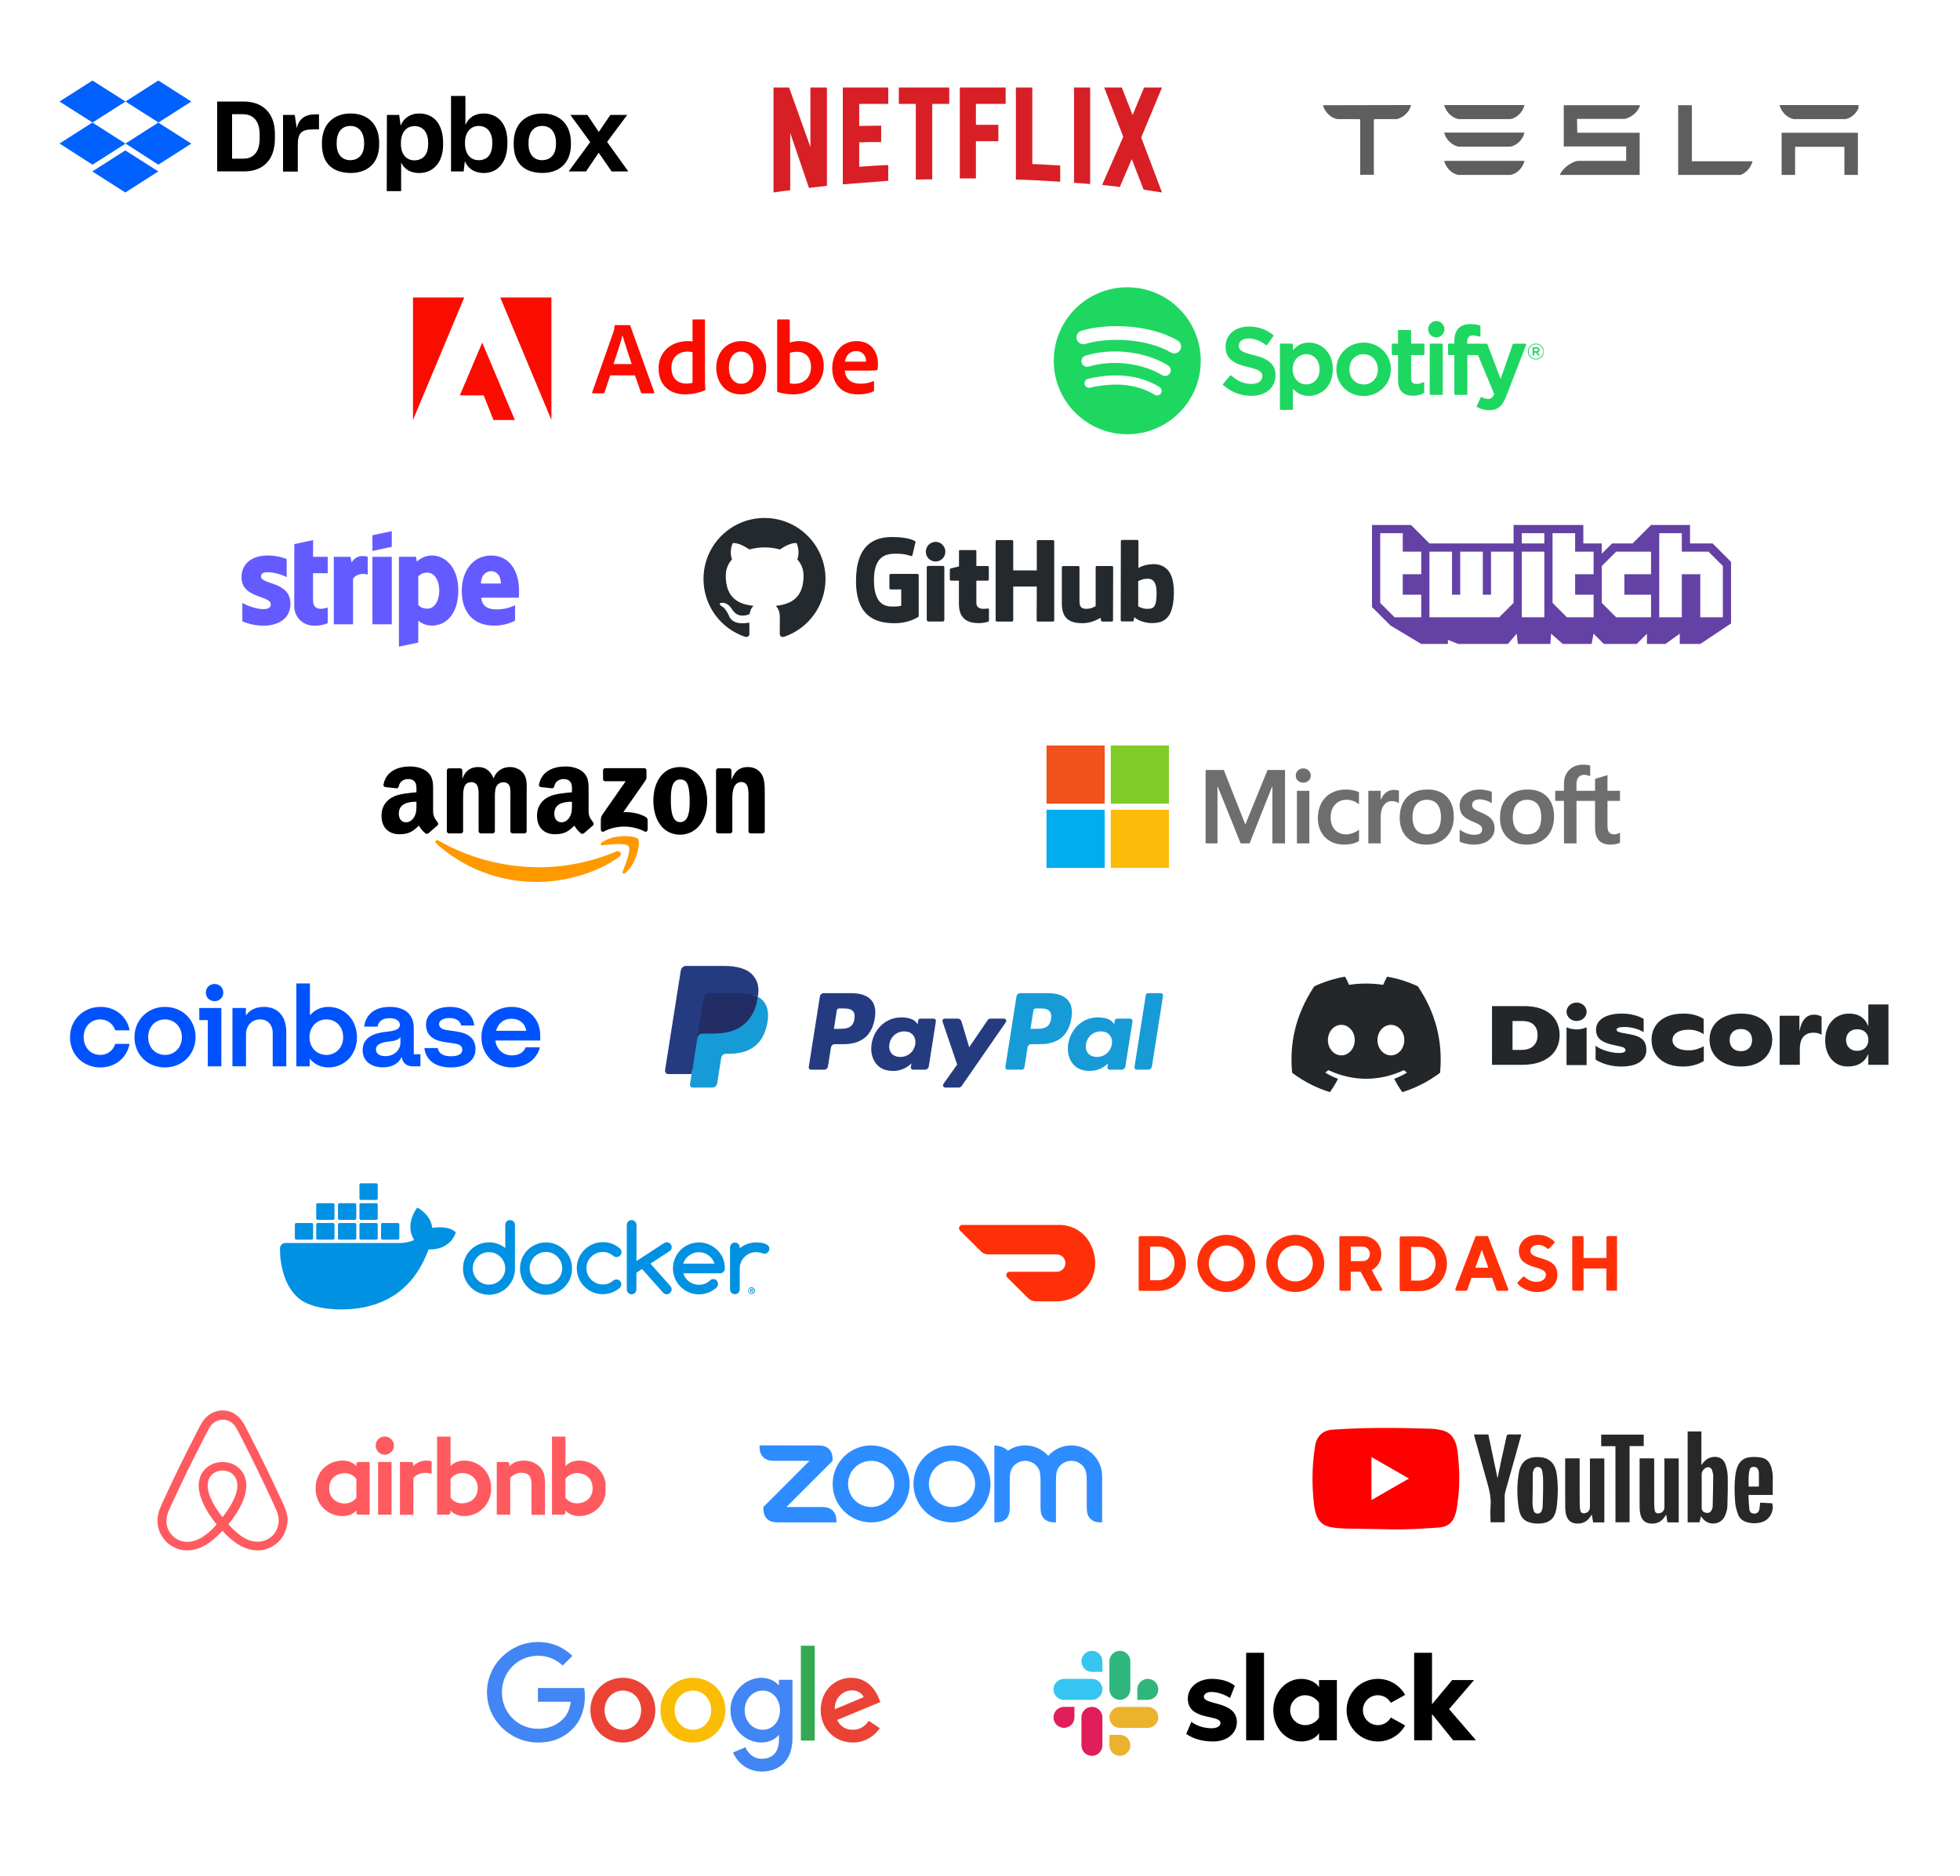 <svg width="560" height="536" viewBox="0 0 560 536" fill="none" xmlns="http://www.w3.org/2000/svg">
<rect width="560" height="536" fill="transparent"/>
<path d="M47.116 287.7C42.235 287.7 38.422 291.405 38.422 296.365C38.422 301.325 42.139 304.999 47.116 304.999C52.093 304.999 55.875 301.262 55.875 296.334C55.875 291.437 52.158 287.7 47.116 287.7ZM47.149 301.424C44.37 301.424 42.333 299.266 42.333 296.367C42.333 293.435 44.337 291.277 47.116 291.277C49.928 291.277 51.964 293.468 51.964 296.367C51.964 299.266 49.928 301.424 47.149 301.424ZM56.941 291.47H59.365V304.678H63.243V288.022H56.941V291.47ZM28.661 291.276C30.698 291.276 32.314 292.532 32.928 294.401H37.033C36.289 290.407 32.992 287.7 28.694 287.7C23.814 287.7 20 291.405 20 296.367C20 301.328 23.717 305 28.694 305C32.896 305 36.257 302.294 37.001 298.267H32.928C32.346 300.135 30.73 301.424 28.693 301.424C25.881 301.424 23.91 299.266 23.91 296.367C23.911 293.435 25.85 291.276 28.661 291.276ZM130.63 294.756L127.786 294.337C126.429 294.145 125.459 293.693 125.459 292.63C125.459 291.47 126.72 290.891 128.432 290.891C130.307 290.891 131.503 291.696 131.762 293.016H135.511C135.09 289.666 132.504 287.702 128.53 287.702C124.425 287.702 121.71 289.796 121.71 292.759C121.71 295.593 123.488 297.237 127.075 297.752L129.919 298.17C131.309 298.363 132.085 298.912 132.085 299.942C132.085 301.263 130.728 301.811 128.853 301.811C126.558 301.811 125.265 300.877 125.071 299.459H121.257C121.614 302.713 124.166 305 128.82 305C133.055 305 135.866 303.067 135.866 299.748C135.866 296.785 133.83 295.239 130.63 294.756ZM61.304 281.161C59.882 281.161 58.816 282.192 58.816 283.609C58.816 285.026 59.881 286.056 61.304 286.056C62.726 286.056 63.794 285.026 63.794 283.609C63.794 282.192 62.726 281.161 61.304 281.161ZM118.22 293.725C118.22 290.118 116.022 287.702 111.368 287.702C106.973 287.702 104.516 289.925 104.031 293.34H107.877C108.071 292.019 109.106 290.924 111.303 290.924C113.276 290.924 114.245 291.793 114.245 292.857C114.245 294.242 112.467 294.596 110.269 294.821C107.296 295.143 103.611 296.174 103.611 300.04C103.611 303.036 105.842 304.968 109.397 304.968C112.176 304.968 113.922 303.808 114.795 301.972C114.924 303.615 116.153 304.678 117.866 304.678H120.128V301.232H118.221V293.725H118.22ZM114.406 297.913C114.406 300.136 112.467 301.779 110.107 301.779C108.652 301.779 107.424 301.167 107.424 299.879C107.424 298.236 109.396 297.785 111.206 297.592C112.951 297.431 113.921 297.045 114.406 296.303V297.913ZM93.818 287.7C91.652 287.7 89.843 288.603 88.55 290.116V281H84.672V304.678H88.485V302.488C89.778 304.066 91.621 305 93.818 305C98.472 305 101.996 301.328 101.996 296.367C101.996 291.405 98.408 287.7 93.818 287.7ZM93.237 301.424C90.457 301.424 88.421 299.266 88.421 296.367C88.421 293.468 90.489 291.277 93.268 291.277C96.081 291.277 98.051 293.436 98.051 296.367C98.051 299.266 96.016 301.424 93.237 301.424ZM75.395 287.7C72.875 287.7 71.226 288.731 70.256 290.181V288.022H66.41V304.677H70.288V295.625C70.288 293.08 71.904 291.276 74.296 291.276C76.526 291.276 77.915 292.854 77.915 295.142V304.678H81.793V294.853C81.795 290.664 79.63 287.7 75.395 287.7ZM154.353 295.819C154.353 291.052 150.863 287.702 146.176 287.702C141.199 287.702 137.546 291.438 137.546 296.367C137.546 301.553 141.457 305 146.241 305C150.281 305 153.448 302.616 154.256 299.234H150.215C149.633 300.716 148.211 301.553 146.304 301.553C143.815 301.553 141.94 300.007 141.521 297.301H154.352V295.819H154.353ZM141.747 294.53C142.362 292.21 144.107 291.083 146.111 291.083C148.309 291.083 149.99 292.34 150.377 294.53H141.747Z" fill="#0052FF"/>
<path d="M405.112 281.822C402.352 280.531 399.402 279.593 396.317 279.059C395.938 279.744 395.495 280.665 395.19 281.398C391.911 280.905 388.662 280.905 385.443 281.398C385.138 280.665 384.685 279.744 384.303 279.059C381.215 279.593 378.261 280.535 375.501 281.829C369.935 290.24 368.427 298.442 369.181 306.528C372.873 309.285 376.45 310.959 379.968 312.055C380.836 310.86 381.611 309.589 382.278 308.25C381.007 307.768 379.79 307.172 378.64 306.48C378.945 306.254 379.243 306.018 379.532 305.774C386.546 309.055 394.168 309.055 401.098 305.774C401.39 306.018 401.688 306.254 401.99 306.48C400.837 307.175 399.616 307.771 398.346 308.254C399.013 309.589 399.784 310.863 400.656 312.059C404.176 310.963 407.757 309.288 411.449 306.528C412.334 297.155 409.937 289.028 405.112 281.822ZM383.234 301.555C381.128 301.555 379.401 299.589 379.401 297.196C379.401 294.802 381.091 292.833 383.234 292.833C385.376 292.833 387.103 294.798 387.066 297.196C387.069 299.589 385.376 301.555 383.234 301.555ZM397.397 301.555C395.291 301.555 393.564 299.589 393.564 297.196C393.564 294.802 395.254 292.833 397.397 292.833C399.539 292.833 401.266 294.798 401.229 297.196C401.229 299.589 399.539 301.555 397.397 301.555Z" fill="#23272A"/>
<path d="M426.286 287.477H435.439C437.646 287.477 439.51 287.83 441.039 288.532C442.564 289.234 443.708 290.213 444.466 291.467C445.223 292.72 445.606 294.155 445.606 295.772C445.606 297.354 445.21 298.789 444.419 300.073C443.627 301.361 442.424 302.378 440.804 303.128C439.185 303.878 437.179 304.254 434.782 304.254H426.286V287.477ZM434.688 299.991C436.174 299.991 437.317 299.611 438.115 298.854C438.913 298.094 439.312 297.059 439.312 295.748C439.312 294.532 438.957 293.563 438.246 292.837C437.535 292.111 436.459 291.744 435.02 291.744H432.157V299.991H434.688Z" fill="#23272A"/>
<path d="M459.31 304.234C458.042 303.898 456.898 303.412 455.883 302.772V298.792C456.651 299.398 457.68 299.898 458.971 300.292C460.262 300.683 461.509 300.878 462.716 300.878C463.279 300.878 463.705 300.803 463.993 300.652C464.282 300.501 464.426 300.32 464.426 300.111C464.426 299.871 464.349 299.672 464.191 299.511C464.034 299.35 463.729 299.217 463.276 299.104L460.46 298.457C458.847 298.073 457.703 297.542 457.023 296.861C456.342 296.183 456.003 295.292 456.003 294.19C456.003 293.261 456.298 292.457 456.896 291.768C457.489 291.08 458.334 290.549 459.43 290.176C460.527 289.799 461.807 289.611 463.279 289.611C464.594 289.611 465.797 289.755 466.894 290.042C467.99 290.33 468.896 290.696 469.617 291.145V294.909C468.879 294.46 468.034 294.107 467.068 293.84C466.106 293.577 465.117 293.446 464.097 293.446C462.625 293.446 461.891 293.703 461.891 294.213C461.891 294.453 462.005 294.631 462.233 294.751C462.461 294.871 462.88 294.994 463.487 295.124L465.834 295.556C467.367 295.827 468.51 296.303 469.261 296.981C470.012 297.659 470.388 298.662 470.388 299.991C470.388 301.446 469.768 302.6 468.523 303.457C467.279 304.313 465.516 304.741 463.229 304.741C461.884 304.737 460.577 304.57 459.31 304.234Z" fill="#23272A"/>
<path d="M475.928 303.73C474.584 303.059 473.568 302.148 472.89 300.998C472.213 299.847 471.871 298.552 471.871 297.114C471.871 295.676 472.223 294.388 472.927 293.254C473.631 292.121 474.664 291.23 476.025 290.583C477.386 289.936 479.013 289.614 480.907 289.614C483.254 289.614 485.202 290.117 486.752 291.124V295.511C486.205 295.128 485.568 294.816 484.84 294.576C484.113 294.337 483.335 294.217 482.503 294.217C481.048 294.217 479.912 294.487 479.09 295.032C478.268 295.576 477.856 296.285 477.856 297.165C477.856 298.028 478.255 298.734 479.053 299.289C479.851 299.84 481.008 300.117 482.527 300.117C483.308 300.117 484.079 300.001 484.84 299.772C485.598 299.539 486.252 299.254 486.798 298.919V303.162C485.079 304.217 483.083 304.744 480.813 304.744C478.902 304.737 477.272 304.402 475.928 303.73Z" fill="#23272A"/>
<path d="M492.606 303.731C491.251 303.059 490.219 302.142 489.507 300.974C488.797 299.806 488.438 298.505 488.438 297.066C488.438 295.628 488.793 294.344 489.507 293.217C490.221 292.09 491.248 291.207 492.596 290.566C493.94 289.926 495.546 289.607 497.407 289.607C499.268 289.607 500.874 289.926 502.219 290.566C503.563 291.207 504.59 292.083 505.294 293.203C505.998 294.323 506.35 295.607 506.35 297.063C506.35 298.501 505.998 299.803 505.294 300.97C504.59 302.138 503.56 303.056 502.205 303.727C500.851 304.399 499.251 304.734 497.404 304.734C495.556 304.734 493.957 304.402 492.606 303.731ZM499.737 299.477C500.308 298.895 500.596 298.125 500.596 297.166C500.596 296.207 500.311 295.443 499.737 294.878C499.168 294.309 498.389 294.025 497.404 294.025C496.401 294.025 495.616 294.309 495.043 294.878C494.473 295.446 494.188 296.207 494.188 297.166C494.188 298.125 494.473 298.895 495.043 299.477C495.614 300.059 496.401 300.354 497.404 300.354C498.389 300.351 499.168 300.059 499.737 299.477Z" fill="#23272A"/>
<path d="M520.452 290.498V295.676C519.856 295.275 519.084 295.077 518.129 295.077C516.878 295.077 515.912 295.464 515.241 296.238C514.568 297.012 514.232 298.217 514.232 299.847V304.258H508.482V290.234H514.115V294.693C514.427 293.063 514.933 291.861 515.631 291.083C516.325 290.309 517.223 289.922 518.316 289.922C519.144 289.922 519.856 290.114 520.452 290.498Z" fill="#23272A"/>
<path d="M539.558 286.998V304.258H533.807V301.118C533.321 302.299 532.584 303.2 531.591 303.816C530.598 304.429 529.371 304.737 527.916 304.737C526.615 304.737 525.482 304.415 524.513 303.768C523.544 303.121 522.797 302.234 522.27 301.107C521.747 299.981 521.482 298.707 521.482 297.282C521.465 295.813 521.743 294.494 522.317 293.326C522.887 292.159 523.695 291.248 524.734 290.594C525.774 289.939 526.961 289.611 528.292 289.611C531.032 289.611 532.869 290.826 533.807 293.255V286.998H539.558ZM532.949 299.381C533.536 298.799 533.828 298.042 533.828 297.118C533.828 296.224 533.543 295.494 532.973 294.936C532.402 294.378 531.621 294.097 530.639 294.097C529.67 294.097 528.896 294.381 528.315 294.95C527.735 295.518 527.447 296.255 527.447 297.165C527.447 298.076 527.735 298.82 528.315 299.395C528.896 299.97 529.66 300.258 530.615 300.258C531.584 300.255 532.362 299.963 532.949 299.381Z" fill="#23272A"/>
<path d="M450.451 291.727C452.034 291.727 453.318 290.549 453.318 289.097C453.318 287.644 452.034 286.467 450.451 286.467C448.868 286.467 447.584 287.644 447.584 289.097C447.584 290.549 448.868 291.727 450.451 291.727Z" fill="#23272A"/>
<path d="M447.582 293.539C449.339 294.313 451.518 294.347 453.315 293.539V304.333H447.582V293.539Z" fill="#23272A"/>
<path d="M145.735 348.612C144.99 348.588 144.384 349.171 144.361 349.893C144.361 349.917 144.361 349.963 144.361 349.987V356.604C141.168 354.041 136.485 354.554 133.922 357.746C132.873 359.074 132.291 360.705 132.291 362.406C132.221 366.507 135.483 369.886 139.584 369.955C143.685 370.025 147.063 366.763 147.133 362.662C147.133 362.569 147.133 362.499 147.133 362.406V349.987C147.133 349.614 146.994 349.264 146.737 349.008C146.458 348.752 146.108 348.612 145.735 348.612ZM143.988 364.2C143.522 365.319 142.636 366.204 141.518 366.693C140.353 367.183 139.048 367.183 137.883 366.693C136.764 366.227 135.902 365.319 135.436 364.223C134.947 363.082 134.947 361.777 135.436 360.612C135.902 359.493 136.788 358.608 137.883 358.142C139.048 357.653 140.353 357.653 141.518 358.142C142.636 358.631 143.522 359.517 143.988 360.635C144.477 361.754 144.477 363.058 143.988 364.2Z" fill="#0091E2"/>
<path d="M161.23 357.163C158.341 354.274 153.634 354.274 150.745 357.163C149.347 358.561 148.578 360.449 148.578 362.406C148.508 366.507 151.77 369.886 155.871 369.955C159.972 370.025 163.351 366.763 163.421 362.662C163.421 362.569 163.421 362.499 163.421 362.406C163.421 361.427 163.234 360.472 162.861 359.563C162.489 358.654 161.929 357.839 161.23 357.163ZM160.275 364.177C160.042 364.736 159.693 365.225 159.273 365.645C158.854 366.064 158.341 366.414 157.805 366.647C156.64 367.136 155.335 367.136 154.17 366.647C153.052 366.181 152.166 365.272 151.7 364.177C151.211 363.035 151.211 361.73 151.7 360.565C152.166 359.447 153.052 358.585 154.17 358.095C155.335 357.606 156.64 357.606 157.805 358.095C158.364 358.328 158.854 358.678 159.273 359.097C159.693 359.517 160.042 360.029 160.275 360.565C160.764 361.753 160.764 363.058 160.275 364.177Z" fill="#0091E2"/>
<path d="M191.918 356.348C191.918 356.161 191.871 355.975 191.801 355.812C191.731 355.649 191.615 355.509 191.498 355.369C191.382 355.253 191.219 355.136 191.056 355.066C190.892 354.996 190.706 354.95 190.52 354.95C190.263 354.95 190.007 355.02 189.774 355.159L181.852 360.309V350.01C181.852 349.637 181.712 349.288 181.456 349.031C181.199 348.775 180.85 348.612 180.477 348.612C179.708 348.612 179.102 349.218 179.079 349.987C179.079 349.987 179.079 349.987 179.079 350.01V368.418C179.079 368.79 179.219 369.14 179.475 369.396C179.731 369.676 180.081 369.816 180.454 369.816C180.826 369.816 181.176 369.676 181.432 369.396C181.689 369.14 181.852 368.79 181.828 368.418V363.641L183.436 362.592L189.564 369.466C189.821 369.699 190.147 369.839 190.496 369.816C190.683 369.816 190.869 369.792 191.032 369.699C191.195 369.629 191.335 369.536 191.475 369.396C191.591 369.256 191.708 369.117 191.778 368.954C191.848 368.79 191.894 368.604 191.894 368.418C191.894 368.068 191.755 367.719 191.522 367.462L185.836 361.055L191.382 357.443C191.755 357.21 191.941 356.79 191.918 356.348Z" fill="#0091E2"/>
<path d="M168.92 359.097C169.339 358.678 169.852 358.328 170.411 358.095C170.993 357.862 171.599 357.722 172.228 357.722C172.788 357.722 173.324 357.816 173.836 358.002C174.349 358.212 174.838 358.491 175.258 358.864C175.514 359.074 175.84 359.167 176.166 359.167C176.539 359.19 176.912 359.051 177.168 358.771C177.425 358.515 177.564 358.142 177.564 357.769C177.564 357.373 177.401 356.977 177.075 356.72C175.747 355.532 174.023 354.88 172.228 354.926C168.127 354.926 164.795 358.258 164.795 362.359C164.795 366.46 168.104 369.769 172.182 369.792C173.976 369.792 175.7 369.163 177.052 367.998C177.331 367.742 177.494 367.369 177.494 366.973C177.518 366.227 176.935 365.621 176.213 365.598C176.19 365.598 176.143 365.598 176.12 365.598C175.793 365.598 175.491 365.691 175.234 365.878C174.815 366.251 174.349 366.53 173.836 366.74C173.324 366.926 172.764 367.019 172.228 367.019C171.599 367.019 170.993 366.903 170.411 366.647C169.852 366.414 169.362 366.064 168.92 365.645C167.102 363.827 167.102 360.891 168.896 359.074C168.92 359.12 168.92 359.12 168.92 359.097Z" fill="#0091E2"/>
<path d="M219.436 355.905C219.157 355.649 218.854 355.462 218.504 355.346C218.108 355.206 217.689 355.113 217.269 355.066C216.85 355.02 216.431 354.996 216.011 354.996C215.172 354.996 214.31 355.136 213.518 355.439C212.726 355.719 212.003 356.138 211.351 356.651V356.371C211.328 355.602 210.675 355.02 209.906 355.043C209.184 355.066 208.601 355.649 208.578 356.371V368.464C208.601 369.233 209.254 369.816 210.023 369.792C210.745 369.769 211.328 369.187 211.351 368.464V362.429C211.351 361.8 211.467 361.194 211.724 360.612C211.957 360.053 212.283 359.563 212.726 359.144C213.145 358.724 213.658 358.375 214.194 358.142C214.776 357.909 215.382 357.769 216.011 357.769C216.64 357.769 217.246 357.886 217.829 358.095C218.015 358.188 218.201 358.235 218.411 358.235C218.598 358.235 218.784 358.212 218.947 358.119C219.11 358.049 219.25 357.955 219.39 357.816C219.506 357.699 219.623 357.536 219.693 357.373C219.763 357.21 219.809 357.023 219.809 356.837C219.832 356.487 219.693 356.161 219.436 355.905Z" fill="#0091E2"/>
<path d="M206.574 359.563C205.386 356.814 202.683 355.02 199.7 354.996C195.599 354.996 192.291 358.305 192.267 362.406C192.267 366.507 195.599 369.839 199.7 369.839C201.471 369.839 203.195 369.21 204.547 368.045C204.57 368.021 204.594 367.998 204.594 367.998C204.71 367.905 204.827 367.788 204.896 367.649C205.339 366.996 205.176 366.134 204.547 365.691C204.011 365.342 203.312 365.412 202.846 365.854C202.799 365.901 202.66 366.018 202.66 366.041L202.636 366.064C202.24 366.39 201.797 366.67 201.308 366.833C200.795 367.02 200.26 367.113 199.7 367.089C199.188 367.089 198.698 367.02 198.209 366.856C197.743 366.693 197.3 366.484 196.904 366.181C196.508 365.901 196.159 365.552 195.879 365.155C195.576 364.759 195.366 364.293 195.227 363.827H205.712C206.085 363.827 206.434 363.687 206.691 363.431C206.97 363.175 207.11 362.825 207.087 362.453C207.11 361.451 206.924 360.472 206.574 359.563ZM195.227 361.054C195.366 360.565 195.576 360.122 195.879 359.726C196.159 359.33 196.508 358.981 196.904 358.701C197.3 358.421 197.743 358.188 198.209 358.025C198.675 357.862 199.188 357.792 199.677 357.792C200.166 357.792 200.679 357.862 201.145 358.025C202.077 358.328 202.893 358.934 203.475 359.726C203.778 360.122 203.988 360.588 204.151 361.054H195.227Z" fill="#0091E2"/>
<path d="M214.706 367.812C214.17 367.812 213.751 368.254 213.751 368.79C213.751 369.326 214.193 369.746 214.729 369.746C215.265 369.746 215.685 369.303 215.685 368.79C215.685 368.231 215.242 367.812 214.706 367.812ZM214.706 369.536C214.287 369.559 213.937 369.233 213.914 368.814C213.891 368.394 214.217 368.045 214.636 368.021C215.056 367.998 215.405 368.324 215.428 368.744C215.428 368.767 215.428 368.767 215.428 368.79C215.452 369.187 215.125 369.536 214.729 369.536C214.729 369.536 214.729 369.536 214.706 369.536Z" fill="#0091E2"/>
<path d="M214.939 368.79C215.056 368.767 215.125 368.674 215.125 368.557C215.125 368.464 215.102 368.394 215.032 368.348C214.939 368.301 214.823 368.278 214.706 368.278C214.59 368.278 214.45 368.278 214.333 368.301V369.256H214.543V368.884H214.636C214.753 368.884 214.823 368.93 214.846 369.023C214.869 369.093 214.892 369.186 214.916 369.256H215.149C215.102 369.186 215.079 369.093 215.079 369.023C215.102 368.93 215.032 368.837 214.939 368.79ZM214.659 368.72H214.543V368.441C214.59 368.441 214.636 368.441 214.659 368.441C214.799 368.441 214.869 368.511 214.869 368.581C214.892 368.674 214.776 368.744 214.659 368.72Z" fill="#0091E2"/>
<path d="M129.751 351.734C129.611 351.618 128.353 350.662 125.65 350.662C124.951 350.662 124.228 350.732 123.529 350.849C123.017 347.284 120.057 345.559 119.941 345.466L119.219 345.047L118.753 345.722C118.17 346.631 117.727 347.656 117.471 348.705C116.982 350.732 117.285 352.643 118.31 354.274C117.075 354.973 115.071 355.136 114.652 355.159H81.564C80.702 355.159 80.003 355.858 80.003 356.721C79.956 359.61 80.446 362.499 81.448 365.225C82.589 368.208 84.29 370.422 86.481 371.773C88.951 373.288 92.982 374.15 97.525 374.15C99.576 374.15 101.626 373.963 103.654 373.59C106.473 373.078 109.176 372.099 111.669 370.678C113.72 369.489 115.56 367.975 117.121 366.204C119.755 363.245 121.316 359.936 122.457 357C122.621 357 122.76 357 122.923 357C125.789 357 127.56 355.858 128.539 354.88C129.191 354.274 129.681 353.528 130.03 352.689L130.24 352.084L129.751 351.734Z" fill="#0091E2"/>
<path d="M84.64 354.204H89.067C89.277 354.204 89.463 354.041 89.463 353.808V349.847C89.463 349.637 89.3 349.451 89.067 349.451H84.64C84.43 349.451 84.244 349.614 84.244 349.847V353.808C84.267 354.041 84.43 354.204 84.64 354.204Z" fill="#0091E2"/>
<path d="M90.745 354.204H95.172C95.382 354.204 95.568 354.041 95.568 353.808V349.847C95.568 349.637 95.405 349.451 95.172 349.451H90.745C90.535 349.451 90.349 349.614 90.349 349.847V353.808C90.372 354.041 90.535 354.204 90.745 354.204Z" fill="#0091E2"/>
<path d="M96.966 354.204H101.394C101.603 354.204 101.79 354.041 101.79 353.808V349.847C101.79 349.637 101.627 349.451 101.394 349.451H96.966C96.757 349.451 96.57 349.614 96.57 349.847V353.808C96.57 354.041 96.733 354.204 96.966 354.204Z" fill="#0091E2"/>
<path d="M103.094 354.204H107.522C107.731 354.204 107.918 354.041 107.918 353.808V349.847C107.918 349.637 107.755 349.451 107.522 349.451H103.094C102.885 349.451 102.698 349.614 102.698 349.847V353.808C102.698 354.041 102.885 354.204 103.094 354.204Z" fill="#0091E2"/>
<path d="M90.745 348.542H95.172C95.382 348.542 95.568 348.355 95.568 348.146V344.185C95.568 343.975 95.405 343.788 95.172 343.788H90.745C90.535 343.788 90.349 343.952 90.349 344.185V348.146C90.372 348.355 90.535 348.542 90.745 348.542Z" fill="#0091E2"/>
<path d="M96.966 348.542H101.394C101.603 348.542 101.79 348.355 101.79 348.146V344.185C101.79 343.975 101.627 343.788 101.394 343.788H96.966C96.757 343.788 96.57 343.952 96.57 344.185V348.146C96.57 348.355 96.733 348.542 96.966 348.542Z" fill="#0091E2"/>
<path d="M103.094 348.542H107.522C107.731 348.542 107.918 348.355 107.918 348.146V344.185C107.918 343.975 107.731 343.788 107.522 343.788H103.094C102.885 343.788 102.698 343.952 102.698 344.185V348.146C102.698 348.355 102.885 348.542 103.094 348.542Z" fill="#0091E2"/>
<path d="M103.094 342.856H107.522C107.731 342.856 107.918 342.693 107.918 342.46V338.499C107.918 338.289 107.731 338.103 107.522 338.103H103.094C102.885 338.103 102.698 338.266 102.698 338.499V342.46C102.698 342.67 102.885 342.856 103.094 342.856Z" fill="#0091E2"/>
<path d="M109.269 354.204H113.696C113.906 354.204 114.092 354.041 114.092 353.808V349.847C114.092 349.637 113.929 349.451 113.696 349.451H109.269C109.059 349.451 108.873 349.614 108.873 349.847V353.808C108.896 354.041 109.059 354.204 109.269 354.204Z" fill="#0091E2"/>
<g clip-path="url(#clip0_107_190)">
<path d="M328.601 356.202V365.814H330.998C331.61 365.805 332.213 365.674 332.773 365.427C333.333 365.181 333.838 364.824 334.258 364.38C335.119 363.467 335.591 362.255 335.572 361C335.59 360.377 335.485 359.756 335.263 359.174C335.04 358.591 334.705 358.058 334.276 357.606C333.855 357.16 333.346 356.806 332.783 356.564C332.219 356.322 331.612 356.199 330.998 356.2H328.603L328.601 356.202ZM330.998 353.188C335.465 353.188 338.845 356.649 338.845 361C338.845 365.351 335.465 368.832 330.998 368.832H325.712C325.662 368.831 325.612 368.821 325.566 368.801C325.519 368.781 325.477 368.752 325.442 368.716C325.407 368.68 325.379 368.637 325.36 368.591C325.342 368.544 325.332 368.494 325.333 368.443V353.592C325.333 353.377 325.503 353.202 325.712 353.202L330.998 353.188V353.188ZM350.359 366.149C352.388 366.155 354.22 364.908 355.001 362.987C355.384 362.049 355.486 361.02 355.296 360.025C355.105 359.03 354.63 358.112 353.928 357.381C353.239 356.663 352.347 356.17 351.372 355.969C350.396 355.768 349.383 355.867 348.465 356.254C346.59 357.046 345.365 358.92 345.362 361C345.362 363.836 347.596 366.136 350.361 366.149H350.359ZM350.361 352.833C355.062 352.833 358.657 356.539 358.657 361C358.657 365.461 355.062 369.167 350.359 369.167C345.657 369.167 342.093 365.48 342.093 361C342.093 356.521 345.688 352.833 350.359 352.833H350.361ZM370.079 366.149C372.845 366.142 375.082 363.839 375.08 361.004C375.076 358.166 372.834 355.868 370.069 355.867C367.302 355.867 365.058 358.163 365.054 361C365.054 362.367 365.583 363.677 366.526 364.642C366.987 365.118 367.539 365.497 368.149 365.755C368.759 366.014 369.415 366.148 370.077 366.149H370.079ZM370.077 352.833C374.765 352.833 378.359 356.521 378.359 361C378.359 365.48 374.75 369.167 370.077 369.167C365.406 369.167 361.781 365.48 361.781 361C361.781 356.521 365.376 352.833 370.077 352.833ZM389.323 356.202H385.943V360.339H389.323C389.59 360.351 389.856 360.308 390.106 360.212C390.356 360.117 390.583 359.972 390.775 359.785C391.166 359.406 391.388 358.881 391.393 358.328C391.403 358.048 391.356 357.769 391.255 357.507C391.154 357.245 391.002 357.007 390.806 356.805C390.615 356.607 390.384 356.452 390.128 356.348C389.872 356.245 389.598 356.196 389.323 356.205V356.202ZM382.674 353.592C382.674 353.377 382.845 353.202 383.054 353.202H389.417C392.45 353.202 394.645 355.482 394.645 358.344C394.669 360.28 393.611 362.059 391.923 362.925L394.858 368.245C394.899 368.307 394.921 368.378 394.924 368.451C394.927 368.524 394.909 368.597 394.873 368.661C394.837 368.724 394.785 368.775 394.721 368.809C394.657 368.843 394.585 368.858 394.513 368.852H391.938C391.867 368.853 391.796 368.833 391.735 368.796C391.674 368.759 391.625 368.705 391.593 368.641L388.765 363.376H385.931V368.431C385.932 368.482 385.923 368.532 385.904 368.579C385.885 368.626 385.858 368.669 385.822 368.705C385.787 368.741 385.745 368.77 385.699 368.79C385.652 368.81 385.603 368.82 385.552 368.821H383.071C383.02 368.82 382.971 368.81 382.924 368.79C382.878 368.77 382.836 368.741 382.801 368.705C382.765 368.669 382.738 368.626 382.719 368.579C382.7 368.532 382.691 368.482 382.692 368.431L382.675 353.593L382.674 353.592ZM403.167 356.275V365.889H405.562C406.174 365.881 406.777 365.75 407.338 365.504C407.898 365.259 408.403 364.903 408.823 364.459C409.685 363.548 410.157 362.336 410.139 361.082C410.159 360.458 410.055 359.836 409.833 359.253C409.612 358.669 409.277 358.135 408.848 357.682C408.425 357.235 407.916 356.88 407.351 356.639C406.786 356.397 406.178 356.274 405.563 356.276L403.167 356.275V356.275ZM405.562 353.257C410.029 353.257 413.409 356.722 413.409 361.082C413.409 365.442 410.029 368.907 405.562 368.907H400.292C400.242 368.906 400.192 368.895 400.145 368.875C400.099 368.855 400.057 368.827 400.022 368.79C399.986 368.754 399.959 368.711 399.94 368.664C399.921 368.617 399.912 368.567 399.913 368.517V353.667C399.913 353.45 400.083 353.276 400.292 353.276L405.563 353.257H405.562ZM423.377 357.08L421.523 362.221H425.228L423.377 357.08V357.08ZM420.435 365.126L419.222 368.549C419.197 368.629 419.147 368.699 419.078 368.748C419.01 368.797 418.927 368.821 418.843 368.817H416.21C416.143 368.824 416.076 368.812 416.015 368.783C415.954 368.754 415.902 368.709 415.864 368.654C415.826 368.597 415.803 368.532 415.797 368.464C415.791 368.396 415.803 368.327 415.831 368.265L421.52 353.428C421.546 353.35 421.597 353.283 421.666 353.236C421.734 353.19 421.816 353.167 421.898 353.172H424.844C424.927 353.167 425.009 353.19 425.077 353.236C425.146 353.282 425.198 353.35 425.224 353.428L430.912 368.265C430.941 368.327 430.952 368.396 430.946 368.464C430.94 368.532 430.917 368.597 430.878 368.654C430.84 368.709 430.788 368.754 430.727 368.782C430.667 368.811 430.599 368.823 430.532 368.816H427.901C427.817 368.82 427.734 368.795 427.665 368.747C427.597 368.698 427.546 368.628 427.522 368.547L426.308 365.125H420.435V365.126ZM433.964 357.414C433.964 354.957 436.035 352.833 439.304 352.833C441.065 352.794 442.769 353.452 444.046 354.665C444.085 354.702 444.116 354.746 444.137 354.796C444.159 354.845 444.17 354.898 444.17 354.951C444.17 355.005 444.159 355.058 444.137 355.107C444.116 355.156 444.085 355.2 444.046 355.237L442.588 356.722C442.553 356.758 442.512 356.787 442.465 356.807C442.419 356.826 442.37 356.836 442.319 356.836C442.269 356.836 442.22 356.826 442.173 356.807C442.127 356.787 442.085 356.758 442.05 356.722C441.364 356.079 440.462 355.714 439.52 355.699C438.213 355.699 437.246 356.478 437.246 357.376C437.246 360.28 444.974 358.605 444.974 364.193C444.97 367.024 442.884 369.167 439.195 369.167C438.171 369.177 437.155 368.982 436.208 368.592C435.261 368.202 434.402 367.625 433.682 366.896C433.643 366.859 433.612 366.815 433.591 366.766C433.57 366.717 433.559 366.664 433.559 366.61C433.559 366.557 433.57 366.504 433.591 366.454C433.612 366.405 433.643 366.361 433.682 366.324L435.092 364.877C435.127 364.839 435.17 364.809 435.217 364.788C435.265 364.768 435.316 364.757 435.367 364.757C435.419 364.757 435.47 364.768 435.517 364.788C435.565 364.809 435.607 364.839 435.642 364.877C436.53 365.757 437.726 366.257 438.975 366.27C440.609 366.27 441.686 365.376 441.686 364.255C441.686 361.35 433.962 363.027 433.962 357.437L433.964 357.414ZM458.988 353.573V359.444H452.447V353.573C452.447 353.522 452.438 353.472 452.419 353.425C452.401 353.379 452.373 353.336 452.338 353.3C452.303 353.264 452.261 353.235 452.214 353.215C452.168 353.195 452.118 353.185 452.068 353.184H449.587C449.536 353.185 449.487 353.195 449.44 353.215C449.394 353.235 449.352 353.264 449.317 353.3C449.282 353.336 449.254 353.379 449.235 353.425C449.216 353.472 449.207 353.522 449.208 353.573V368.407C449.208 368.622 449.379 368.797 449.587 368.797H452.068C452.276 368.797 452.447 368.622 452.447 368.407V362.442H458.983V368.407C458.983 368.622 459.154 368.797 459.362 368.797H461.843C462.052 368.797 462.222 368.622 462.222 368.407V353.573C462.223 353.522 462.213 353.472 462.195 353.425C462.176 353.379 462.148 353.336 462.113 353.3C462.078 353.264 462.036 353.235 461.99 353.215C461.943 353.195 461.894 353.185 461.843 353.184H459.362C459.261 353.187 459.165 353.229 459.095 353.301C459.025 353.374 458.987 353.472 458.988 353.573V353.573ZM311.406 355.164C309.685 351.974 306.318 349.988 302.656 350H274.951C274.764 350.001 274.581 350.057 274.425 350.161C274.27 350.264 274.148 350.412 274.076 350.584C274.004 350.756 273.986 350.944 274.022 351.127C274.059 351.309 274.149 351.476 274.281 351.606L280.316 357.595C280.849 358.125 281.575 358.422 282.33 358.422H301.862C303.254 358.408 304.392 359.51 304.406 360.883C304.421 362.255 303.305 363.38 301.913 363.393H288.448C288.26 363.393 288.077 363.448 287.921 363.552C287.765 363.655 287.643 363.803 287.57 363.975C287.498 364.147 287.479 364.336 287.515 364.518C287.552 364.701 287.642 364.868 287.774 364.999L293.813 370.993C294.349 371.523 295.073 371.82 295.827 371.819H301.918C309.841 371.819 315.833 363.459 311.406 355.16" fill="#FF3008"/>
</g>
<g clip-path="url(#clip1_107_190)">
<path d="M396.895 436.973L388.292 436.815C385.506 436.76 382.714 436.87 379.983 436.302C375.828 435.453 375.534 431.292 375.226 427.801C374.801 422.894 374.966 417.897 375.767 413.031C376.218 410.3 377.998 408.671 380.749 408.493C390.037 407.849 399.387 407.925 408.654 408.226C409.633 408.253 410.619 408.404 411.584 408.575C416.347 409.41 416.464 414.126 416.772 418.096C417.08 422.106 416.95 426.138 416.361 430.121C415.889 433.42 414.985 436.186 411.173 436.452C406.395 436.802 401.728 437.082 396.936 436.993C396.936 436.973 396.909 436.973 396.895 436.973V436.973ZM391.837 428.622C395.437 426.555 398.969 424.523 402.549 422.469C398.942 420.402 395.417 418.369 391.837 416.316V428.622Z" fill="#FF0000"/>
<path d="M486.003 433.222C485.839 433.892 485.695 434.419 485.552 434.981H482.184V409.006H486.113V418.588C486.318 418.328 486.421 418.219 486.51 418.102C487.181 417.178 488.05 416.576 489.172 416.343C490.959 415.994 492.485 416.781 493.026 418.499C493.375 419.567 493.601 420.71 493.628 421.826C493.683 424.693 493.642 427.554 493.539 430.422C493.498 431.298 493.231 432.195 492.896 433.016C491.794 435.727 488.194 436.137 486.407 433.79C486.298 433.646 486.195 433.489 486.003 433.222ZM486.195 430.826C486.195 431.599 486.606 432.072 487.379 432.25C488.139 432.428 488.755 432.133 489.063 431.428C489.193 431.134 489.323 430.826 489.33 430.518C489.405 427.616 489.474 424.714 489.494 421.805C489.494 421.264 489.364 420.703 489.2 420.176C488.892 419.225 488.043 418.944 487.208 419.498C486.578 419.923 486.195 420.525 486.195 421.326V430.826ZM475.518 416.713H479.631V434.994H476.421C476.305 434.303 476.188 433.591 476.052 432.756C475.833 433.078 475.703 433.283 475.566 433.489C474.498 435.029 472.985 435.556 471.199 435.275C469.673 435.029 468.755 433.851 468.55 431.921C468.488 431.346 468.461 430.764 468.461 430.189C468.447 425.912 468.461 421.62 468.461 417.342V416.699H472.623V417.445C472.623 421.579 472.609 425.706 472.636 429.84C472.636 430.429 472.698 431.038 472.8 431.627C472.917 432.229 473.355 432.448 473.943 432.407C474.895 432.332 475.552 431.627 475.552 430.682V417.52C475.518 417.253 475.518 417.007 475.518 416.713ZM447.195 416.699H451.329V417.472C451.329 421.586 451.316 425.693 451.343 429.792C451.343 430.381 451.398 430.99 451.521 431.565C451.678 432.243 452.075 432.462 452.753 432.373C453.691 432.243 454.259 431.593 454.266 430.641V416.726H458.379V434.994H455.183C455.066 434.317 454.95 433.619 454.8 432.736C454.594 433.044 454.478 433.222 454.361 433.406C453.294 434.974 451.795 435.549 449.967 435.268C448.503 435.049 447.606 433.968 447.332 432.195C447.257 431.641 447.202 431.093 447.202 430.539C447.188 426.096 447.188 421.634 447.188 417.192L447.195 416.699ZM445.074 426.459C445.06 427.075 445.019 427.691 444.985 428.307C444.827 430.155 444.752 432.777 443.26 434.125C442.308 434.974 441.104 435.282 439.858 435.323C439.304 435.337 438.742 435.337 438.188 435.261C435.567 434.864 434.348 433.708 433.91 430.826C433.411 427.5 433.369 424.118 433.965 420.792C434.581 417.349 436.703 416.131 440.002 416.357C443.082 416.576 444.458 418.595 444.82 421.47C445.019 423.119 445.115 424.789 445.074 426.459ZM440.885 425.83C440.885 424.659 440.912 423.482 440.871 422.311C440.844 421.634 440.755 420.949 440.611 420.279C440.447 419.505 439.954 419.136 439.338 419.149C438.736 419.163 438.311 419.533 438.092 420.251C438.017 420.518 437.935 420.792 437.935 421.059C437.935 422.893 437.921 424.734 437.907 426.569C437.894 428.28 437.675 430.073 438.215 431.709C438.38 432.209 438.804 432.482 439.358 432.482C439.899 432.482 440.255 432.215 440.454 431.736C440.611 431.367 440.748 430.963 440.748 430.566C440.796 428.992 440.885 427.411 440.885 425.83ZM427.873 422.387C428.236 420.614 428.578 418.882 428.955 417.144C429.427 414.933 429.954 412.722 430.42 410.505C430.536 409.964 430.755 409.834 431.268 409.848C432.37 409.889 433.493 409.861 434.67 409.861C434.287 411.271 433.91 412.613 433.541 413.934C432.37 418.082 431.2 422.243 430.043 426.404C429.954 426.726 429.913 427.075 429.913 427.417C429.899 429.69 429.913 431.955 429.913 434.228V434.967H425.895C425.882 434.762 425.854 434.556 425.854 434.351C425.854 433.064 425.752 431.771 425.868 430.497C426.162 427.438 425.19 424.625 424.403 421.778C423.363 418.013 422.309 414.235 421.268 410.471C421.214 410.293 421.193 410.101 421.138 409.882H425.238C426.101 414.037 426.97 418.191 427.873 422.387ZM506.482 427.157H499.555C499.631 428.547 499.658 429.868 499.802 431.175C499.905 432.085 500.404 432.476 501.191 432.482C502.013 432.496 502.492 432.085 502.683 431.182C502.745 430.888 502.786 430.593 502.813 430.292C502.841 430.025 502.855 429.738 502.875 429.354C504.045 429.416 505.188 429.484 506.318 429.532C506.975 431.483 505.791 433.988 503.799 434.762C502.232 435.378 500.623 435.378 499.022 434.905C497.838 434.556 496.955 433.803 496.558 432.647C496.188 431.565 495.839 430.436 495.764 429.307C495.558 426.521 495.483 423.708 495.907 420.915C495.983 420.45 496.113 420.005 496.256 419.553C496.831 417.691 498.084 416.548 500.021 416.357C501.075 416.254 502.163 416.295 503.204 416.473C504.887 416.767 505.784 417.979 506.174 419.567C506.352 420.313 506.482 421.079 506.509 421.839C506.516 423.585 506.482 425.316 506.482 427.157ZM502.547 424.755C502.547 423.379 502.56 422.086 502.533 420.785C502.533 420.477 502.416 420.155 502.3 419.861C502.067 419.286 501.581 419.129 501 419.129C500.418 419.129 500.048 419.423 499.905 419.95C499.467 421.531 499.61 423.147 499.624 424.769C500.671 424.755 501.623 424.755 502.547 424.755Z" fill="#282828"/>
<path d="M461.555 413.215H457.482V409.916H469.638V413.195H465.593V434.967H461.562L461.555 413.215Z" fill="#282828"/>
</g>
<path fill-rule="evenodd" clip-rule="evenodd" d="M296.707 419.597C297.081 420.243 297.204 420.977 297.244 421.803L297.297 422.904V430.601L297.352 431.703C297.46 433.502 298.787 434.833 300.601 434.946L301.697 435V422.904L301.751 421.803C301.796 420.987 301.917 420.238 302.297 419.588C302.685 418.921 303.24 418.368 303.909 417.983C304.578 417.599 305.336 417.398 306.107 417.399C306.878 417.401 307.635 417.605 308.303 417.991C308.97 418.378 309.524 418.933 309.909 419.602C310.283 420.247 310.4 420.996 310.445 421.803L310.499 422.9V430.601L310.553 431.703C310.666 433.511 311.983 434.842 313.802 434.946L314.898 435V421.803C314.898 419.47 313.971 417.232 312.322 415.581C310.672 413.931 308.434 413.003 306.101 413.002C304.852 413.001 303.617 413.266 302.479 413.78C301.34 414.294 300.325 415.045 299.5 415.983C298.675 415.046 297.659 414.295 296.521 413.781C295.383 413.266 294.148 413.001 292.899 413.001C291.072 413.001 289.377 413.556 287.972 414.513C287.115 413.557 285.198 413.001 284.097 413.001V435L285.198 434.946C287.039 434.824 288.369 433.53 288.441 431.703L288.5 430.601V422.904L288.554 421.803C288.6 420.973 288.716 420.243 289.091 419.593C289.479 418.926 290.034 418.373 290.703 417.988C291.371 417.604 292.128 417.401 292.899 417.4C293.671 417.401 294.429 417.604 295.097 417.989C295.766 418.375 296.321 418.929 296.707 419.597V419.597ZM221.399 434.947L222.5 435H238.999L238.945 433.903C238.796 432.094 237.515 430.773 235.7 430.655L234.6 430.601H224.701L237.898 417.399L237.844 416.303C237.758 414.476 236.423 413.156 234.6 413.055L233.499 413.006L217 413.001L217.054 414.102C217.199 415.893 218.498 417.242 220.297 417.346L221.399 417.4H231.297L218.101 430.602L218.155 431.703C218.264 433.516 219.572 434.829 221.399 434.946V434.947ZM279.779 416.221C280.8 417.243 281.611 418.455 282.164 419.79C282.717 421.124 283.001 422.555 283.001 423.999C283.001 425.444 282.717 426.874 282.164 428.209C281.611 429.544 280.8 430.756 279.779 431.778C277.715 433.84 274.917 434.998 271.999 434.998C269.081 434.998 266.283 433.84 264.219 431.778C259.924 427.482 259.924 420.517 264.219 416.221C265.24 415.2 266.451 414.39 267.785 413.838C269.119 413.285 270.548 413 271.992 413C273.438 412.999 274.87 413.283 276.206 413.836C277.542 414.389 278.756 415.2 279.779 416.222V416.221ZM276.666 419.336C277.903 420.574 278.598 422.253 278.598 424.003C278.598 425.754 277.903 427.433 276.666 428.671C275.428 429.908 273.749 430.603 271.999 430.603C270.248 430.603 268.57 429.908 267.332 428.671C266.094 427.433 265.399 425.754 265.399 424.003C265.399 422.253 266.094 420.574 267.332 419.336C268.57 418.099 270.248 417.404 271.999 417.404C273.749 417.404 275.428 418.099 276.666 419.336V419.336ZM248.906 413C250.35 413 251.78 413.285 253.113 413.838C254.447 414.391 255.659 415.201 256.679 416.222C260.976 420.517 260.976 427.483 256.679 431.778C254.615 433.84 251.817 434.998 248.899 434.998C245.982 434.998 243.183 433.84 241.119 431.778C236.824 427.482 236.824 420.517 241.119 416.221C242.14 415.2 243.352 414.39 244.685 413.838C246.019 413.285 247.449 413 248.892 413H248.906ZM253.567 419.334C254.804 420.572 255.499 422.251 255.499 424.002C255.499 425.752 254.804 427.431 253.567 428.67C252.328 429.907 250.65 430.602 248.899 430.602C247.149 430.602 245.47 429.907 244.232 428.67C242.995 427.431 242.3 425.753 242.3 424.002C242.3 422.252 242.995 420.573 244.232 419.335C245.47 418.098 247.149 417.403 248.899 417.403C250.65 417.403 252.328 418.098 253.567 419.335V419.334Z" fill="#2D8CFF"/>
<path d="M243.213 283.771H235.337C234.798 283.771 234.34 284.163 234.256 284.695L231.071 304.889C231.008 305.288 231.316 305.647 231.72 305.647H235.48C236.019 305.647 236.477 305.255 236.561 304.722L237.42 299.275C237.503 298.742 237.963 298.351 238.501 298.351H240.994C246.181 298.351 249.175 295.841 249.957 290.866C250.309 288.69 249.972 286.98 248.953 285.782C247.834 284.467 245.848 283.771 243.213 283.771ZM244.121 291.147C243.69 293.973 241.531 293.973 239.444 293.973H238.255L239.089 288.695C239.139 288.376 239.415 288.141 239.737 288.141H240.282C241.704 288.141 243.046 288.141 243.739 288.952C244.152 289.436 244.279 290.154 244.121 291.147Z" fill="#253B80"/>
<path d="M266.753 291.056H262.982C262.661 291.056 262.383 291.291 262.334 291.61L262.167 292.665L261.903 292.282C261.087 291.097 259.266 290.701 257.449 290.701C253.282 290.701 249.722 293.858 249.029 298.285C248.669 300.494 249.181 302.606 250.434 304.078C251.583 305.433 253.227 305.997 255.184 305.997C258.542 305.997 260.404 303.838 260.404 303.838L260.236 304.886C260.172 305.286 260.481 305.646 260.883 305.646H264.28C264.82 305.646 265.276 305.254 265.361 304.721L267.399 291.814C267.464 291.416 267.156 291.056 266.753 291.056ZM261.497 298.396C261.133 300.55 259.423 301.997 257.242 301.997C256.147 301.997 255.271 301.645 254.709 300.98C254.152 300.319 253.94 299.378 254.118 298.33C254.457 296.194 256.196 294.701 258.344 294.701C259.415 294.701 260.285 295.056 260.859 295.728C261.433 296.406 261.661 297.352 261.497 298.396Z" fill="#253B80"/>
<path d="M286.838 291.056H283.048C282.687 291.056 282.347 291.236 282.142 291.536L276.915 299.235L274.7 291.837C274.56 291.374 274.133 291.056 273.65 291.056H269.926C269.473 291.056 269.159 291.498 269.303 291.924L273.477 304.174L269.552 309.714C269.244 310.15 269.555 310.75 270.088 310.75H273.873C274.232 310.75 274.568 310.575 274.772 310.28L287.377 292.087C287.678 291.651 287.369 291.056 286.838 291.056Z" fill="#253B80"/>
<path d="M299.385 283.772H291.508C290.971 283.772 290.512 284.163 290.428 284.695L287.243 304.889C287.18 305.288 287.488 305.647 287.89 305.647H291.932C292.307 305.647 292.629 305.373 292.688 305L293.591 299.276C293.674 298.743 294.134 298.351 294.672 298.351H297.163C302.352 298.351 305.345 295.841 306.128 290.866C306.481 288.69 306.142 286.98 305.123 285.782C304.005 284.467 302.021 283.772 299.385 283.772ZM300.293 291.147C299.864 293.973 297.705 293.973 295.616 293.973H294.429L295.263 288.696C295.313 288.377 295.587 288.142 295.911 288.142H296.455C297.876 288.142 299.219 288.142 299.912 288.952C300.325 289.436 300.451 290.155 300.293 291.147Z" fill="#179BD7"/>
<path d="M322.924 291.056H319.155C318.832 291.056 318.556 291.291 318.508 291.61L318.341 292.665L318.076 292.283C317.26 291.098 315.44 290.702 313.623 290.702C309.456 290.702 305.898 293.858 305.205 298.285C304.845 300.494 305.355 302.606 306.608 304.079C307.76 305.433 309.402 305.997 311.358 305.997C314.716 305.997 316.578 303.838 316.578 303.838L316.41 304.886C316.347 305.287 316.655 305.646 317.059 305.646H320.455C320.993 305.646 321.451 305.254 321.535 304.721L323.575 291.814C323.637 291.417 323.328 291.056 322.924 291.056ZM317.667 298.396C317.306 300.55 315.594 301.997 313.413 301.997C312.32 301.997 311.442 301.646 310.88 300.98C310.323 300.319 310.113 299.378 310.288 298.33C310.63 296.194 312.367 294.701 314.515 294.701C315.585 294.701 316.456 295.057 317.029 295.728C317.606 296.406 317.834 297.353 317.667 298.396Z" fill="#179BD7"/>
<path d="M327.37 284.326L324.138 304.889C324.074 305.288 324.383 305.647 324.785 305.647H328.034C328.574 305.647 329.033 305.255 329.116 304.722L332.303 284.529C332.366 284.131 332.058 283.771 331.656 283.771H328.017C327.696 283.772 327.419 284.007 327.37 284.326Z" fill="#179BD7"/>
<path d="M198.367 309.571L198.969 305.746L197.628 305.715H191.222L195.673 277.488C195.687 277.403 195.732 277.323 195.798 277.267C195.863 277.21 195.947 277.179 196.035 277.179H206.836C210.422 277.179 212.897 277.925 214.189 279.398C214.794 280.089 215.18 280.811 215.367 281.606C215.562 282.439 215.566 283.435 215.375 284.65L215.361 284.739V285.517L215.967 285.86C216.477 286.131 216.882 286.441 217.193 286.796C217.711 287.386 218.046 288.137 218.188 289.027C218.334 289.943 218.286 291.032 218.046 292.265C217.77 293.684 217.323 294.919 216.72 295.93C216.165 296.862 215.458 297.635 214.618 298.234C213.817 298.802 212.864 299.234 211.788 299.511C210.744 299.782 209.555 299.919 208.25 299.919H207.41C206.809 299.919 206.225 300.136 205.766 300.524C205.307 300.92 205.003 301.461 204.91 302.053L204.846 302.397L203.782 309.14L203.734 309.387C203.721 309.465 203.699 309.505 203.667 309.531C203.638 309.555 203.597 309.571 203.557 309.571H198.367Z" fill="#253B80"/>
<path d="M216.54 284.829C216.508 285.035 216.471 285.245 216.43 285.462C215.005 292.775 210.132 295.302 203.908 295.302H200.739C199.978 295.302 199.337 295.854 199.218 296.605L197.595 306.895L197.136 309.812C197.059 310.305 197.439 310.749 197.936 310.749H203.557C204.222 310.749 204.788 310.266 204.893 309.609L204.948 309.324L206.006 302.608L206.074 302.24C206.178 301.581 206.744 301.097 207.41 301.097H208.25C213.696 301.097 217.959 298.886 219.205 292.488C219.725 289.816 219.456 287.584 218.079 286.015C217.662 285.541 217.145 285.149 216.54 284.829Z" fill="#179BD7"/>
<path d="M215.05 284.234C214.832 284.171 214.608 284.114 214.377 284.062C214.146 284.011 213.909 283.966 213.665 283.927C212.81 283.789 211.874 283.723 210.871 283.723H202.405C202.197 283.723 201.999 283.77 201.821 283.856C201.431 284.043 201.141 284.413 201.071 284.865L199.27 296.272L199.218 296.605C199.336 295.854 199.978 295.302 200.739 295.302H203.908C210.132 295.302 215.005 292.774 216.429 285.462C216.472 285.245 216.508 285.035 216.54 284.829C216.18 284.637 215.789 284.474 215.369 284.335C215.265 284.3 215.158 284.267 215.05 284.234Z" fill="#222D65"/>
<path d="M201.071 284.866C201.141 284.413 201.431 284.043 201.821 283.857C202 283.772 202.197 283.724 202.405 283.724H210.871C211.874 283.724 212.81 283.79 213.665 283.928C213.909 283.967 214.146 284.012 214.378 284.063C214.608 284.115 214.832 284.172 215.05 284.236C215.158 284.268 215.265 284.301 215.37 284.335C215.79 284.474 216.181 284.639 216.541 284.829C216.965 282.126 216.538 280.286 215.077 278.62C213.466 276.785 210.558 276 206.837 276H196.036C195.276 276 194.628 276.553 194.51 277.305L190.012 305.822C189.923 306.386 190.358 306.895 190.927 306.895H197.595L199.27 296.272L201.071 284.866Z" fill="#253B80"/>
<g clip-path="url(#clip2_107_190)">
<path d="M112.547 413.05C112.547 414.491 111.386 415.653 109.944 415.653C108.503 415.653 107.342 414.491 107.342 413.05C107.342 411.609 108.463 410.447 109.944 410.447C111.426 410.487 112.547 411.649 112.547 413.05ZM101.816 418.295C101.816 418.536 101.816 418.936 101.816 418.936C101.816 418.936 100.575 417.334 97.932 417.334C93.568 417.334 90.165 420.658 90.165 425.262C90.165 429.827 93.528 433.19 97.932 433.19C100.615 433.19 101.816 431.549 101.816 431.549V432.229C101.816 432.55 102.056 432.79 102.377 432.79H105.62V417.735C105.62 417.735 102.657 417.735 102.377 417.735C102.056 417.735 101.816 418.015 101.816 418.295ZM101.816 427.945C101.216 428.826 100.014 429.587 98.573 429.587C96.01 429.587 94.049 427.985 94.049 425.262C94.049 422.54 96.01 420.938 98.573 420.938C99.974 420.938 101.256 421.739 101.816 422.58V427.945ZM108.022 417.735H111.866V432.79H108.022V417.735ZM165.44 417.334C162.797 417.334 161.556 418.936 161.556 418.936V410.487H157.712V432.79C157.712 432.79 160.675 432.79 160.955 432.79C161.276 432.79 161.516 432.51 161.516 432.229V431.549C161.516 431.549 162.757 433.19 165.4 433.19C169.764 433.19 173.168 429.827 173.168 425.262C173.168 420.698 169.764 417.334 165.44 417.334ZM164.799 429.547C163.318 429.547 162.157 428.786 161.556 427.905V422.54C162.157 421.739 163.438 420.898 164.799 420.898C167.362 420.898 169.324 422.499 169.324 425.222C169.324 427.945 167.362 429.547 164.799 429.547ZM155.71 423.861V432.83H151.866V424.301C151.866 421.819 151.065 420.818 148.903 420.818C147.742 420.818 146.541 421.418 145.78 422.299V432.79H141.936V417.735H144.979C145.3 417.735 145.54 418.015 145.54 418.295V418.936C146.661 417.775 148.143 417.334 149.624 417.334C151.306 417.334 152.707 417.815 153.828 418.776C155.19 419.897 155.71 421.338 155.71 423.861ZM132.607 417.334C129.964 417.334 128.723 418.936 128.723 418.936V410.487H124.879V432.79C124.879 432.79 127.842 432.79 128.123 432.79C128.443 432.79 128.683 432.51 128.683 432.229V431.549C128.683 431.549 129.924 433.19 132.567 433.19C136.931 433.19 140.335 429.827 140.335 425.262C140.375 420.698 136.971 417.334 132.607 417.334ZM131.966 429.547C130.485 429.547 129.324 428.786 128.723 427.905V422.54C129.324 421.739 130.605 420.898 131.966 420.898C134.529 420.898 136.491 422.499 136.491 425.222C136.491 427.945 134.529 429.547 131.966 429.547ZM121.556 417.334C122.717 417.334 123.318 417.535 123.318 417.535V421.098C123.318 421.098 120.115 420.017 118.113 422.299V432.83H114.269V417.735C114.269 417.735 117.232 417.735 117.512 417.735C117.832 417.735 118.072 418.015 118.072 418.295V418.936C118.793 418.095 120.355 417.334 121.556 417.334ZM81.636 431.428C81.436 430.948 81.236 430.427 81.035 429.987C80.715 429.266 80.395 428.586 80.115 427.945L80.075 427.905C77.312 421.899 74.349 415.813 71.226 409.807L71.106 409.567C70.785 408.966 70.465 408.325 70.145 407.685C69.744 406.964 69.344 406.203 68.703 405.482C67.422 403.881 65.58 403 63.618 403C61.616 403 59.814 403.881 58.493 405.402C57.892 406.123 57.452 406.884 57.051 407.605C56.731 408.245 56.411 408.886 56.09 409.486L55.97 409.727C52.887 415.733 49.884 421.819 47.122 427.825L47.081 427.905C46.801 428.546 46.481 429.226 46.161 429.947C45.96 430.387 45.76 430.868 45.56 431.388C45.039 432.87 44.879 434.271 45.08 435.713C45.52 438.716 47.522 441.238 50.285 442.359C51.326 442.8 52.407 443 53.528 443C53.848 443 54.249 442.96 54.569 442.92C55.89 442.76 57.252 442.319 58.573 441.559C60.215 440.638 61.776 439.316 63.538 437.394C65.3 439.316 66.901 440.638 68.503 441.559C69.824 442.319 71.186 442.76 72.507 442.92C72.827 442.96 73.228 443 73.548 443C74.669 443 75.79 442.8 76.791 442.359C79.594 441.238 81.556 438.676 81.996 435.713C82.317 434.311 82.157 432.91 81.636 431.428ZM63.578 433.511C61.416 430.788 60.014 428.225 59.534 426.063C59.334 425.142 59.294 424.341 59.414 423.621C59.494 422.98 59.734 422.419 60.054 421.939C60.815 420.858 62.096 420.177 63.578 420.177C65.059 420.177 66.381 420.818 67.102 421.939C67.422 422.419 67.662 422.98 67.742 423.621C67.862 424.341 67.822 425.182 67.622 426.063C67.142 428.185 65.74 430.748 63.578 433.511ZM79.554 435.392C79.274 437.474 77.872 439.276 75.91 440.077C74.949 440.477 73.908 440.598 72.867 440.477C71.866 440.357 70.865 440.037 69.824 439.436C68.383 438.636 66.941 437.394 65.26 435.553C67.902 432.309 69.504 429.346 70.105 426.704C70.385 425.462 70.425 424.341 70.305 423.3C70.145 422.299 69.784 421.378 69.224 420.578C67.982 418.776 65.9 417.735 63.578 417.735C61.256 417.735 59.174 418.816 57.932 420.578C57.372 421.378 57.011 422.299 56.851 423.3C56.691 424.341 56.731 425.503 57.051 426.704C57.652 429.346 59.294 432.349 61.896 435.593C60.255 437.434 58.773 438.676 57.332 439.476C56.291 440.077 55.29 440.397 54.289 440.518C53.208 440.638 52.167 440.477 51.246 440.117C49.284 439.316 47.882 437.515 47.602 435.432C47.482 434.431 47.562 433.43 47.962 432.309C48.083 431.909 48.283 431.509 48.483 431.028C48.763 430.387 49.084 429.707 49.404 429.026L49.444 428.946C52.207 422.98 55.17 416.894 58.253 410.968L58.373 410.728C58.693 410.127 59.013 409.486 59.334 408.886C59.654 408.245 60.014 407.645 60.455 407.124C61.296 406.163 62.417 405.643 63.658 405.643C64.899 405.643 66.02 406.163 66.861 407.124C67.302 407.645 67.662 408.245 67.982 408.886C68.303 409.486 68.623 410.127 68.943 410.728L69.064 410.968C72.106 416.934 75.07 423.02 77.832 428.986V429.026C78.153 429.667 78.433 430.387 78.753 431.028C78.953 431.509 79.154 431.909 79.274 432.309C79.594 433.35 79.714 434.351 79.554 435.392Z" fill="#FF5A5F"/>
</g>
<path d="M462.858 228.834V225.952H459.279V221.472L459.159 221.509L455.798 222.538L455.731 222.558V225.952H450.426V224.061C450.426 223.181 450.623 222.507 451.011 222.058C451.396 221.614 451.948 221.388 452.65 221.388C453.156 221.388 453.679 221.507 454.206 221.742L454.338 221.801V218.766L454.276 218.743C453.784 218.566 453.116 218.478 452.288 218.478C451.244 218.478 450.296 218.705 449.469 219.155C448.641 219.606 447.99 220.249 447.534 221.067C447.08 221.885 446.849 222.829 446.849 223.873V225.952H444.357V228.834H446.849V240.974H450.426V228.834H455.731V236.549C455.731 239.726 457.23 241.336 460.186 241.336C460.671 241.336 461.183 241.279 461.704 241.168C462.236 241.053 462.598 240.939 462.811 240.817L462.858 240.789V237.881L462.712 237.977C462.518 238.106 462.276 238.212 461.993 238.291C461.708 238.371 461.471 238.411 461.286 238.411C460.594 238.411 460.082 238.224 459.764 237.856C459.442 237.484 459.279 236.835 459.279 235.926V228.834H462.858ZM436.369 238.411C435.071 238.411 434.047 237.981 433.326 237.133C432.6 236.28 432.232 235.065 432.232 233.521C432.232 231.929 432.6 230.682 433.326 229.815C434.048 228.953 435.062 228.516 436.34 228.516C437.58 228.516 438.568 228.933 439.275 229.758C439.986 230.586 440.346 231.823 440.346 233.434C440.346 235.066 440.007 236.319 439.338 237.157C438.674 237.989 437.675 238.411 436.369 238.411V238.411ZM436.528 225.59C434.051 225.59 432.084 226.316 430.681 227.748C429.279 229.179 428.568 231.16 428.568 233.637C428.568 235.989 429.262 237.88 430.631 239.259C431.999 240.637 433.862 241.336 436.166 241.336C438.567 241.336 440.495 240.6 441.897 239.149C443.299 237.699 444.01 235.736 444.01 233.318C444.01 230.929 443.343 229.023 442.028 227.654C440.712 226.285 438.862 225.59 436.528 225.59V225.59ZM422.801 225.59C421.116 225.59 419.722 226.021 418.658 226.871C417.586 227.726 417.043 228.847 417.043 230.204C417.043 230.909 417.16 231.535 417.391 232.067C417.623 232.6 417.983 233.069 418.46 233.463C418.934 233.854 419.665 234.263 420.634 234.679C421.449 235.015 422.057 235.298 422.443 235.522C422.82 235.741 423.088 235.961 423.239 236.175C423.386 236.385 423.46 236.672 423.46 237.027C423.46 238.036 422.704 238.527 421.149 238.527C420.572 238.527 419.915 238.407 419.194 238.169C418.478 237.935 417.803 237.593 417.191 237.154L417.043 237.047V240.491L417.097 240.517C417.603 240.75 418.241 240.947 418.994 241.102C419.744 241.257 420.426 241.336 421.019 241.336C422.847 241.336 424.32 240.903 425.394 240.049C426.475 239.188 427.023 238.04 427.023 236.637C427.023 235.624 426.728 234.756 426.147 234.055C425.569 233.361 424.567 232.723 423.169 232.16C422.055 231.713 421.342 231.341 421.048 231.057C420.764 230.781 420.62 230.392 420.62 229.9C420.62 229.463 420.798 229.113 421.163 228.829C421.531 228.544 422.043 228.4 422.685 228.4C423.281 228.4 423.891 228.494 424.497 228.678C425.103 228.863 425.636 229.11 426.08 229.412L426.226 229.512V226.245L426.17 226.221C425.76 226.045 425.219 225.895 424.563 225.773C423.909 225.651 423.317 225.59 422.801 225.59V225.59ZM407.718 238.411C406.42 238.411 405.396 237.981 404.675 237.133C403.949 236.28 403.581 235.066 403.581 233.521C403.581 231.929 403.949 230.682 404.675 229.815C405.397 228.953 406.41 228.516 407.689 228.516C408.929 228.516 409.916 228.933 410.624 229.758C411.335 230.586 411.695 231.823 411.695 233.434C411.695 235.066 411.356 236.319 410.687 237.157C410.023 237.989 409.024 238.411 407.718 238.411V238.411ZM407.877 225.59C405.4 225.59 403.432 226.316 402.03 227.748C400.628 229.179 399.917 231.16 399.917 233.637C399.917 235.99 400.611 237.88 401.98 239.259C403.348 240.637 405.211 241.336 407.515 241.336C409.916 241.336 411.844 240.6 413.247 239.149C414.648 237.699 415.359 235.736 415.359 233.318C415.359 230.929 414.692 229.023 413.377 227.654C412.061 226.285 410.21 225.59 407.877 225.59V225.59ZM394.487 228.554V225.952H390.954V240.974H394.487V233.29C394.487 231.983 394.783 230.91 395.368 230.099C395.945 229.298 396.714 228.892 397.653 228.892C397.971 228.892 398.329 228.944 398.716 229.048C399.099 229.151 399.376 229.263 399.54 229.381L399.688 229.489V225.926L399.631 225.902C399.302 225.762 398.836 225.692 398.247 225.692C397.359 225.692 396.565 225.977 395.884 226.539C395.287 227.032 394.855 227.709 394.525 228.554H394.487ZM384.626 225.59C383.005 225.59 381.559 225.938 380.329 226.623C379.097 227.31 378.143 228.29 377.495 229.537C376.849 230.781 376.522 232.234 376.522 233.854C376.522 235.274 376.839 236.576 377.468 237.724C378.096 238.874 378.986 239.773 380.112 240.397C381.236 241.02 382.536 241.336 383.975 241.336C385.654 241.336 387.088 241.001 388.237 240.338L388.283 240.312V237.075L388.135 237.183C387.614 237.562 387.032 237.865 386.406 238.083C385.782 238.301 385.212 238.411 384.713 238.411C383.327 238.411 382.214 237.977 381.406 237.122C380.596 236.266 380.185 235.063 380.185 233.55C380.185 232.027 380.614 230.794 381.457 229.883C382.299 228.976 383.414 228.516 384.771 228.516C385.933 228.516 387.065 228.909 388.135 229.686L388.283 229.793V226.382L388.236 226.355C387.833 226.13 387.283 225.943 386.601 225.802C385.922 225.661 385.257 225.59 384.626 225.59V225.59ZM374.088 225.952H370.554V240.974H374.088V225.952V225.952ZM372.357 219.553C371.776 219.553 371.269 219.751 370.852 220.143C370.433 220.537 370.221 221.032 370.221 221.617C370.221 222.192 370.431 222.678 370.845 223.061C371.257 223.443 371.766 223.637 372.358 223.637C372.949 223.637 373.46 223.443 373.876 223.062C374.296 222.678 374.508 222.192 374.508 221.617C374.508 221.053 374.301 220.562 373.894 220.159C373.486 219.757 372.969 219.553 372.357 219.553ZM363.541 224.844V240.974H367.147V220.013H362.156L355.812 235.582L349.656 220.013H344.462V240.973H347.851V224.842H347.967L354.468 240.974H357.025L363.425 224.844H363.541V224.844Z" fill="#706D6E"/>
<path d="M315.622 229.631H299V213.009H315.622V229.631Z" fill="#F1511B"/>
<path d="M333.976 229.631H317.354V213.009H333.976V229.631Z" fill="#80CC28"/>
<path d="M315.622 247.991H299V231.369H315.622V247.991Z" fill="#00ADEF"/>
<path d="M333.976 247.991H317.354V231.369H333.976V247.991Z" fill="#FBBC09"/>
<path fill-rule="evenodd" clip-rule="evenodd" d="M492.244 161.724L488.141 157.621H480.519V152.344H474.069V176.38H480.519V164.068H485.794V176.38H492.244V161.724ZM471.726 157.621H461.76L457.656 161.724V172.275L461.76 176.38H471.726V169.932H464.104V164.068H471.726V157.621V157.621ZM455.311 157.621H450.036V152.344H443.587V172.275L447.69 176.38H455.311V169.932H450.036V164.068H455.311V157.621V157.621ZM441.242 152.344H434.794V155.276H441.242V152.344ZM441.242 157.621H434.794V176.379H441.242V157.621V157.621ZM432.449 157.621H426.001V169.932H423.656V157.621H417.208V169.932H414.864V157.621H408.414V176.38H428.346L432.449 172.275V157.621V157.621ZM406.069 157.621H400.794V152.344H394.345V172.275L398.449 176.38H406.069V169.932H400.794V164.068H406.069V157.621V157.621ZM494.587 160.551V178.137L485.794 184H479.932V181.068L475.829 184H470.554V181.068L467.623 184H458.243L455.311 181.068L454.724 184H446.519L443.163 181.068L442.975 184H433.674L433.345 181.068L430.827 184H416.621L413.689 182.827V184H406.069L397.275 178.723L392 173.449V150H403.139L408.414 155.276H432.449V150H452.38V155.276H457.656V158.207L460.588 155.276H466.449L471.726 150H482.864V155.276H489.313L494.587 160.551Z" fill="#6441A5"/>
<g clip-path="url(#clip3_107_190)">
<path d="M322.073 82.079C310.475 82.079 301.072 91.481 301.072 103.079C301.072 114.678 310.475 124.079 322.073 124.079C333.672 124.079 343.073 114.678 343.073 103.079C343.073 91.482 333.672 82.08 322.072 82.08L322.073 82.079V82.079ZM331.703 112.367C331.327 112.984 330.52 113.18 329.903 112.801C324.972 109.789 318.765 109.107 311.455 110.777C310.751 110.938 310.048 110.497 309.888 109.792C309.727 109.087 310.166 108.385 310.872 108.225C318.872 106.397 325.734 107.184 331.269 110.567C331.886 110.945 332.082 111.75 331.703 112.367V112.367ZM334.274 106.649C333.8 107.42 332.792 107.663 332.022 107.189C326.377 103.719 317.772 102.714 311.095 104.741C310.229 105.003 309.315 104.515 309.052 103.65C308.791 102.784 309.28 101.872 310.144 101.608C317.771 99.294 327.252 100.415 333.735 104.399C334.504 104.872 334.748 105.881 334.274 106.649V106.649ZM334.494 100.695C327.726 96.675 316.559 96.305 310.097 98.266C309.059 98.581 307.962 97.995 307.648 96.958C307.333 95.919 307.918 94.823 308.957 94.507C316.375 92.255 328.707 92.691 336.499 97.317C337.434 97.87 337.74 99.076 337.186 100.008C336.634 100.941 335.426 101.249 334.495 100.695H334.494ZM358.207 101.465C354.581 100.601 353.937 99.994 353.937 98.719C353.937 97.514 355.07 96.703 356.758 96.703C358.393 96.703 360.013 97.319 361.713 98.586C361.763 98.624 361.829 98.64 361.891 98.63C361.956 98.62 362.012 98.585 362.049 98.533L363.82 96.037C363.892 95.934 363.872 95.793 363.774 95.714C361.751 94.091 359.474 93.302 356.811 93.302C352.896 93.302 350.16 95.651 350.16 99.013C350.16 102.618 352.52 103.894 356.597 104.88C360.066 105.679 360.652 106.348 360.652 107.545C360.652 108.872 359.469 109.697 357.563 109.697C355.446 109.697 353.719 108.982 351.788 107.312C351.74 107.269 351.675 107.252 351.615 107.254C351.549 107.259 351.492 107.289 351.452 107.337L349.465 109.699C349.383 109.799 349.393 109.945 349.488 110.03C351.735 112.036 354.498 113.095 357.483 113.095C361.701 113.095 364.427 110.79 364.427 107.221C364.434 104.21 362.631 102.543 358.215 101.469L358.207 101.465V101.465ZM373.971 97.889C372.143 97.889 370.643 98.609 369.404 100.085V98.424C369.404 98.293 369.299 98.186 369.169 98.186H365.921C365.791 98.186 365.685 98.293 365.685 98.424V116.881C365.685 117.012 365.791 117.119 365.921 117.119H369.169C369.299 117.119 369.404 117.012 369.404 116.881V111.056C370.643 112.443 372.143 113.122 373.971 113.122C377.369 113.122 380.809 110.507 380.809 105.506C380.814 100.505 377.374 97.889 373.973 97.889L373.971 97.889ZM377.033 105.506C377.033 108.052 375.465 109.83 373.219 109.83C370.999 109.83 369.324 107.971 369.324 105.506C369.324 103.041 370.999 101.184 373.219 101.184C375.428 101.183 377.033 103.001 377.033 105.506V105.506ZM389.624 97.889C385.248 97.889 381.82 101.259 381.82 105.561C381.82 109.817 385.226 113.15 389.571 113.15C393.962 113.15 397.4 109.792 397.4 105.506C397.4 101.236 393.985 97.89 389.624 97.89V97.889V97.889ZM389.624 109.855C387.297 109.855 385.541 107.984 385.541 105.505C385.541 103.015 387.237 101.208 389.571 101.208C391.914 101.208 393.679 103.078 393.679 105.56C393.679 108.049 391.974 109.855 389.624 109.855V109.855ZM406.744 98.186H403.171V94.533C403.171 94.403 403.065 94.296 402.935 94.296H399.688C399.557 94.296 399.449 94.403 399.449 94.533V98.186H397.889C397.759 98.186 397.654 98.293 397.654 98.424V101.214C397.654 101.345 397.759 101.452 397.889 101.452H399.449V108.673C399.449 111.59 400.901 113.069 403.768 113.069C404.931 113.069 405.897 112.829 406.807 112.312C406.882 112.272 406.927 112.192 406.927 112.107V109.448C406.927 109.368 406.885 109.29 406.814 109.248C406.744 109.203 406.656 109.2 406.584 109.238C405.959 109.551 405.355 109.697 404.678 109.697C403.637 109.697 403.171 109.223 403.171 108.164V101.454H406.744C406.875 101.454 406.98 101.347 406.98 101.216V98.426C406.985 98.294 406.88 98.188 406.747 98.188L406.744 98.186V98.186ZM419.193 98.201V97.752C419.193 96.432 419.699 95.844 420.833 95.844C421.51 95.844 422.054 95.978 422.663 96.181C422.738 96.205 422.816 96.193 422.876 96.148C422.939 96.103 422.974 96.031 422.974 95.955V93.219C422.974 93.114 422.909 93.022 422.806 92.991C422.164 92.8 421.342 92.603 420.108 92.603C417.111 92.603 415.524 94.292 415.524 97.485V98.172H413.964C413.834 98.172 413.726 98.279 413.726 98.41V101.214C413.726 101.345 413.834 101.452 413.964 101.452H415.524V112.588C415.524 112.721 415.632 112.826 415.762 112.826H419.007C419.14 112.826 419.245 112.721 419.245 112.588V101.453H422.277L426.921 112.588C426.395 113.757 425.876 113.99 425.168 113.99C424.597 113.99 423.992 113.819 423.378 113.481C423.32 113.451 423.25 113.446 423.19 113.463C423.127 113.486 423.075 113.531 423.049 113.591L421.949 116.006C421.896 116.121 421.941 116.254 422.051 116.314C423.2 116.936 424.236 117.202 425.517 117.202C427.914 117.202 429.241 116.084 430.407 113.08L436.039 98.525C436.07 98.452 436.059 98.37 436.014 98.305C435.972 98.24 435.899 98.201 435.821 98.201H432.441C432.338 98.201 432.248 98.266 432.215 98.361L428.752 108.25L424.96 98.354C424.925 98.262 424.837 98.201 424.74 98.201H419.193V98.201V98.201ZM411.975 98.186H408.728C408.597 98.186 408.49 98.293 408.49 98.424V112.588C408.49 112.721 408.597 112.826 408.728 112.826H411.975C412.106 112.826 412.214 112.721 412.214 112.588V98.425C412.214 98.294 412.108 98.187 411.975 98.187V98.186ZM410.37 91.737C409.084 91.737 408.041 92.778 408.041 94.064C408.041 95.351 409.084 96.393 410.37 96.393C411.657 96.393 412.698 95.351 412.698 94.064C412.698 92.778 411.654 91.737 410.37 91.737ZM438.813 102.74C437.529 102.74 436.528 101.709 436.528 100.455C436.528 99.202 437.542 98.159 438.825 98.159C440.109 98.159 441.11 99.19 441.11 100.442C441.11 101.695 440.097 102.74 438.813 102.74ZM438.825 98.386C437.654 98.386 436.769 99.316 436.769 100.455C436.769 101.594 437.649 102.512 438.813 102.512C439.984 102.512 440.869 101.582 440.869 100.442C440.869 99.304 439.989 98.386 438.825 98.386V98.386ZM439.332 100.677L439.979 101.582H439.432L438.851 100.752H438.352V101.582H437.895V99.184H438.963C439.523 99.184 439.889 99.469 439.889 99.949C439.891 100.342 439.663 100.582 439.335 100.677H439.332ZM438.946 99.595H438.352V100.354H438.946C439.242 100.354 439.42 100.209 439.42 99.974C439.42 99.727 439.242 99.595 438.946 99.595V99.595Z" fill="#1ED760"/>
</g>
<path fill-rule="evenodd" clip-rule="evenodd" d="M218.43 148C208.8 148 201 155.8 201 165.43C201 173.143 205.989 179.657 212.918 181.967C213.789 182.119 214.116 181.596 214.116 181.139C214.116 180.725 214.094 179.352 214.094 177.892C209.715 178.699 208.582 176.825 208.233 175.844C208.037 175.343 207.188 173.796 206.447 173.382C205.837 173.056 204.965 172.249 206.425 172.228C207.798 172.206 208.778 173.491 209.105 174.014C210.674 176.651 213.179 175.91 214.181 175.452C214.334 174.319 214.791 173.557 215.293 173.121C211.414 172.685 207.362 171.182 207.362 164.515C207.362 162.619 208.037 161.051 209.149 159.831C208.974 159.395 208.364 157.608 209.323 155.212C209.323 155.212 210.783 154.754 214.116 156.998C215.51 156.606 216.992 156.41 218.474 156.41C219.955 156.41 221.437 156.606 222.831 156.998C226.165 154.732 227.624 155.212 227.624 155.212C228.583 157.608 227.973 159.395 227.799 159.831C228.91 161.051 229.585 162.598 229.585 164.515C229.585 171.204 225.511 172.685 221.633 173.121C222.265 173.666 222.809 174.711 222.809 176.346C222.809 178.677 222.787 180.551 222.787 181.139C222.787 181.596 223.114 182.141 223.986 181.967C227.446 180.799 230.453 178.575 232.583 175.608C234.713 172.642 235.859 169.082 235.86 165.43C235.86 155.8 228.06 148 218.43 148Z" fill="#24292E"/>
<path d="M282.256 173.843H282.215C282.233 173.843 282.246 173.863 282.264 173.865H282.276L282.256 173.845V173.843ZM282.264 173.865C282.075 173.867 281.599 173.967 281.097 173.967C279.511 173.967 278.961 173.235 278.961 172.279V165.912H282.195C282.378 165.912 282.52 165.75 282.52 165.526V162.069C282.52 161.886 282.357 161.723 282.195 161.723H278.961V157.433C278.961 157.27 278.86 157.168 278.677 157.168H274.284C274.101 157.168 274 157.27 274 157.433V161.845C274 161.845 271.783 162.394 271.641 162.415C271.478 162.455 271.377 162.598 271.377 162.76V165.526C271.377 165.75 271.539 165.912 271.722 165.912H273.979V172.582C273.979 177.544 277.436 178.052 279.795 178.052C280.873 178.052 282.174 177.707 282.378 177.605C282.5 177.564 282.561 177.422 282.561 177.28V174.229C282.564 174.143 282.535 174.058 282.481 173.991C282.426 173.924 282.349 173.878 282.264 173.863V173.865ZM330.45 169.39C330.45 165.709 328.965 165.221 327.399 165.384C326.179 165.465 325.203 166.075 325.203 166.075V173.233C325.203 173.233 326.2 173.924 327.684 173.965C329.779 174.026 330.45 173.274 330.45 169.39ZM335.391 169.064C335.391 176.039 333.134 178.032 329.189 178.032C325.854 178.032 324.064 176.344 324.064 176.344C324.064 176.344 323.983 177.28 323.881 177.402C323.82 177.524 323.719 177.564 323.597 177.564H320.587C320.384 177.564 320.201 177.402 320.201 177.219L320.242 154.626C320.242 154.443 320.404 154.281 320.587 154.281H324.919C325.102 154.281 325.264 154.443 325.264 154.626V162.293C325.264 162.293 326.932 161.215 329.372 161.215L329.352 161.174C331.792 161.174 335.391 162.089 335.391 169.064ZM317.659 161.723H313.389C313.165 161.723 313.043 161.886 313.043 162.11V173.172C313.043 173.172 311.924 173.965 310.399 173.965C308.874 173.965 308.427 173.274 308.427 171.749V162.089C308.427 161.906 308.264 161.744 308.081 161.744H303.729C303.546 161.744 303.384 161.906 303.384 162.089V172.481C303.384 176.954 305.885 178.073 309.322 178.073C312.148 178.073 314.446 176.507 314.446 176.507C314.446 176.507 314.548 177.3 314.609 177.422C314.649 177.524 314.792 177.605 314.934 177.605H317.659C317.883 177.605 318.005 177.442 318.005 177.259L318.045 162.069C318.045 161.886 317.883 161.723 317.659 161.723ZM269.465 161.703H265.134C264.951 161.703 264.788 161.886 264.788 162.11V177.036C264.788 177.442 265.052 177.585 265.398 177.585H269.302C269.709 177.585 269.811 177.402 269.811 177.036V162.049C269.811 161.866 269.648 161.703 269.465 161.703ZM267.33 154.83C265.764 154.83 264.524 156.07 264.524 157.636C264.524 159.202 265.764 160.442 267.33 160.442C268.855 160.442 270.095 159.202 270.095 157.636C270.095 156.07 268.855 154.83 267.33 154.83ZM300.862 154.321H296.572C296.389 154.321 296.226 154.484 296.226 154.667V162.984H289.495V154.667C289.495 154.484 289.332 154.321 289.149 154.321H284.818C284.635 154.321 284.472 154.484 284.472 154.667V177.259C284.472 177.442 284.655 177.605 284.818 177.605H289.149C289.332 177.605 289.495 177.442 289.495 177.259V167.6H296.226L296.185 177.259C296.185 177.442 296.348 177.605 296.531 177.605H300.862C301.045 177.605 301.208 177.442 301.208 177.259V154.667C301.208 154.484 301.045 154.321 300.862 154.321ZM262.49 164.326V175.999C262.49 176.08 262.47 176.222 262.368 176.263C262.368 176.263 259.826 178.073 255.637 178.073C250.574 178.073 244.575 176.487 244.575 166.034C244.575 155.582 249.821 153.427 254.946 153.447C259.379 153.447 261.168 154.443 261.453 154.626C261.534 154.728 261.575 154.809 261.575 154.911L260.721 158.531C260.721 158.714 260.538 158.937 260.314 158.876C259.582 158.653 258.484 158.205 255.902 158.205C252.912 158.205 249.699 159.059 249.699 165.79C249.699 172.521 252.75 173.314 254.946 173.314C256.817 173.314 257.488 173.091 257.488 173.091V168.414H254.498C254.275 168.414 254.112 168.251 254.112 168.068V164.326C254.112 164.143 254.275 163.981 254.498 163.981H262.104C262.327 163.981 262.49 164.143 262.49 164.326Z" fill="#24292E"/>
<path fill-rule="evenodd" clip-rule="evenodd" d="M176.935 244.807C170.571 249.497 161.348 252 153.406 252C142.271 252 132.247 247.881 124.663 241.032C124.067 240.493 124.601 239.759 125.316 240.178C133.501 244.94 143.62 247.805 154.074 247.805C161.124 247.805 168.879 246.347 176.01 243.32C177.087 242.862 177.988 244.025 176.935 244.807Z" fill="#FF9900"/>
<path fill-rule="evenodd" clip-rule="evenodd" d="M179.581 241.78C178.77 240.741 174.204 241.289 172.154 241.532C171.53 241.608 171.434 241.065 171.997 240.674C175.634 238.114 181.602 238.853 182.298 239.711C182.993 240.574 182.116 246.556 178.699 249.412C178.174 249.85 177.674 249.617 177.907 249.035C178.675 247.119 180.396 242.824 179.581 241.78Z" fill="#FF9900"/>
<path fill-rule="evenodd" clip-rule="evenodd" d="M172.297 222.604V220.115C172.297 219.739 172.583 219.486 172.927 219.486H184.066C184.424 219.486 184.71 219.744 184.71 220.115V222.246C184.705 222.604 184.405 223.071 183.871 223.81L178.098 232.051C180.243 231.999 182.508 232.318 184.452 233.415C184.891 233.662 185.01 234.025 185.043 234.382V237.037C185.043 237.4 184.643 237.824 184.224 237.604C180.796 235.807 176.244 235.612 172.455 237.624C172.068 237.833 171.663 237.414 171.663 237.052V234.53C171.663 234.125 171.668 233.434 172.073 232.819L178.761 223.228H172.941C172.583 223.228 172.297 222.975 172.297 222.604Z" fill="black"/>
<path fill-rule="evenodd" clip-rule="evenodd" d="M131.661 238.129H128.272C127.948 238.105 127.69 237.862 127.667 237.552V220.158C127.667 219.81 127.957 219.534 128.32 219.534H131.48C131.809 219.548 132.071 219.801 132.095 220.115V222.389H132.157C132.981 220.192 134.531 219.167 136.618 219.167C138.74 219.167 140.065 220.192 141.018 222.389C141.838 220.192 143.702 219.167 145.699 219.167C147.119 219.167 148.673 219.753 149.622 221.069C150.695 222.532 150.475 224.658 150.475 226.522L150.47 237.5C150.47 237.848 150.18 238.129 149.817 238.129H146.433C146.095 238.105 145.823 237.833 145.823 237.5V228.281C145.823 227.547 145.89 225.716 145.728 225.02C145.475 223.853 144.717 223.524 143.735 223.524C142.915 223.524 142.057 224.072 141.709 224.949C141.361 225.826 141.395 227.294 141.395 228.281V237.5C141.395 237.848 141.104 238.129 140.742 238.129H137.357C137.014 238.105 136.747 237.833 136.747 237.5L136.742 228.281C136.742 226.341 137.062 223.486 134.655 223.486C132.219 223.486 132.314 226.269 132.314 228.281V237.5C132.314 237.848 132.023 238.129 131.661 238.129Z" fill="black"/>
<path fill-rule="evenodd" clip-rule="evenodd" d="M194.3 219.167C199.329 219.167 202.051 223.486 202.051 228.977C202.051 234.282 199.043 238.491 194.3 238.491C189.362 238.491 186.674 234.172 186.674 228.791C186.674 223.376 189.395 219.167 194.3 219.167ZM194.329 222.718C191.831 222.718 191.674 226.122 191.674 228.243C191.674 230.369 191.641 234.907 194.3 234.907C196.927 234.907 197.051 231.246 197.051 229.015C197.051 227.547 196.989 225.793 196.545 224.401C196.164 223.19 195.406 222.718 194.329 222.718Z" fill="black"/>
<path fill-rule="evenodd" clip-rule="evenodd" d="M208.572 238.129H205.197C204.859 238.105 204.587 237.833 204.587 237.5L204.582 220.101C204.611 219.782 204.892 219.534 205.235 219.534H208.377C208.672 219.548 208.915 219.748 208.982 220.02V222.68H209.044C209.992 220.301 211.322 219.167 213.663 219.167C215.183 219.167 216.666 219.715 217.619 221.217C218.506 222.608 218.506 224.949 218.506 226.632V237.581C218.468 237.886 218.186 238.129 217.853 238.129H214.454C214.144 238.105 213.887 237.876 213.854 237.581V228.133C213.854 226.231 214.073 223.447 211.732 223.447C210.908 223.447 210.15 224 209.773 224.839C209.297 225.902 209.235 226.96 209.235 228.133V237.5C209.23 237.848 208.934 238.129 208.572 238.129Z" fill="black"/>
<path fill-rule="evenodd" clip-rule="evenodd" d="M163.417 229.82C163.417 231.141 163.45 232.242 162.783 233.415C162.244 234.368 161.386 234.954 160.438 234.954C159.136 234.954 158.374 233.963 158.374 232.499C158.374 229.611 160.962 229.086 163.417 229.086V229.82ZM166.835 238.081C166.611 238.281 166.286 238.296 166.034 238.162C164.909 237.228 164.704 236.794 164.089 235.903C162.23 237.8 160.91 238.367 158.502 238.367C155.647 238.367 153.431 236.608 153.431 233.086C153.431 230.335 154.918 228.462 157.044 227.547C158.884 226.736 161.453 226.593 163.417 226.369V225.931C163.417 225.125 163.479 224.172 163.002 223.476C162.592 222.852 161.801 222.594 161.1 222.594C159.809 222.594 158.66 223.257 158.379 224.629C158.321 224.935 158.097 225.235 157.787 225.249L154.503 224.896C154.227 224.834 153.917 224.61 153.998 224.186C154.751 220.201 158.355 219 161.577 219C163.226 219 165.381 219.439 166.682 220.687C168.331 222.227 168.174 224.282 168.174 226.517V231.799C168.174 233.386 168.832 234.082 169.452 234.94C169.666 235.245 169.714 235.612 169.437 235.841C168.746 236.418 167.516 237.49 166.839 238.091L166.835 238.081Z" fill="black"/>
<path fill-rule="evenodd" clip-rule="evenodd" d="M118.986 229.82C118.986 231.141 119.02 232.242 118.352 233.415C117.814 234.368 116.96 234.954 116.007 234.954C114.706 234.954 113.948 233.963 113.948 232.499C113.948 229.611 116.536 229.086 118.986 229.086V229.82ZM122.404 238.081C122.18 238.281 121.856 238.296 121.603 238.162C120.478 237.228 120.278 236.794 119.658 235.903C117.799 237.8 116.484 238.367 114.072 238.367C111.221 238.367 109 236.608 109 233.086C109 230.335 110.492 228.462 112.613 227.547C114.453 226.736 117.022 226.593 118.986 226.369V225.931C118.986 225.125 119.048 224.172 118.576 223.476C118.162 222.852 117.37 222.594 116.674 222.594C115.383 222.594 114.229 223.257 113.948 224.629C113.891 224.935 113.667 225.235 113.362 225.249L110.073 224.896C109.796 224.834 109.491 224.61 109.567 224.186C110.325 220.201 113.924 219 117.146 219C118.796 219 120.95 219.439 122.251 220.687C123.901 222.227 123.743 224.282 123.743 226.517V231.799C123.743 233.386 124.401 234.082 125.021 234.94C125.24 235.245 125.288 235.612 125.011 235.841C124.32 236.418 123.09 237.49 122.414 238.091L122.404 238.081Z" fill="black"/>
<path d="M132.635 85H118V120L132.635 85Z" fill="#FA0C00"/>
<path d="M142.932 85H157.548V120L142.932 85Z" fill="#FA0C00"/>
<path d="M137.784 97.9L147.099 120H140.987L138.203 112.964H131.386L137.784 97.9Z" fill="#FA0C00"/>
<path d="M181.424 107.258L183.149 112.206C183.206 112.33 183.292 112.387 183.445 112.387H186.763C186.944 112.387 186.972 112.301 186.944 112.12L180.089 93.08C180.06 92.928 180.032 92.899 179.879 92.899H175.76C175.646 92.899 175.579 92.985 175.579 93.109C175.522 94.11 175.436 94.415 175.312 94.711L169.201 112.091C169.172 112.301 169.239 112.387 169.41 112.387H172.376C172.557 112.387 172.643 112.33 172.709 112.149L174.34 107.258H181.424ZM175.284 104.026C176.18 101.318 177.362 97.847 177.839 95.864H177.867C178.458 97.943 179.85 102.062 180.48 104.026H175.284Z" fill="#FA0C00"/>
<path d="M195.757 112.683C197.54 112.683 199.437 112.359 201.363 111.529C201.515 111.472 201.544 111.405 201.544 111.262C201.487 110.728 201.42 109.956 201.42 109.365V91.441C201.42 91.326 201.42 91.269 201.277 91.269H198.045C197.921 91.269 197.864 91.326 197.864 91.479V97.552C197.358 97.495 197.006 97.466 196.586 97.466C191.371 97.466 188.167 100.908 188.167 105.208C188.167 110.194 191.457 112.683 195.757 112.683V112.683ZM197.864 109.365C197.33 109.537 196.739 109.603 196.138 109.603C193.774 109.603 191.838 108.268 191.838 105.027C191.838 102.157 193.831 100.46 196.472 100.46C197.006 100.46 197.473 100.517 197.864 100.67V109.365Z" fill="#FA0C00"/>
<path d="M211.855 97.466C207.402 97.466 204.647 100.879 204.647 105.093C204.647 108.859 206.84 112.683 211.788 112.683C215.974 112.683 218.91 109.603 218.91 104.998C218.91 100.937 216.422 97.466 211.855 97.466ZM211.674 100.46C214.191 100.46 215.259 102.624 215.259 105.093C215.259 108.144 213.685 109.66 211.855 109.66C209.595 109.66 208.26 107.763 208.26 105.027C208.26 102.214 209.681 100.46 211.674 100.46V100.46Z" fill="#FA0C00"/>
<path d="M222.252 91.269C222.128 91.269 222.042 91.326 222.042 91.479V111.768C222.042 111.853 222.128 112.006 222.252 112.034C223.672 112.473 225.16 112.683 226.695 112.683C231.09 112.683 235.361 109.956 235.361 104.464C235.361 100.489 232.634 97.466 228.363 97.466C227.381 97.466 226.466 97.619 225.665 97.886L225.627 91.507C225.627 91.298 225.57 91.269 225.36 91.269H222.252ZM231.71 104.827C231.71 108.116 229.459 109.66 227.028 109.66C226.523 109.66 226.075 109.632 225.665 109.508V100.851C226.132 100.67 226.695 100.517 227.734 100.517C230.079 100.517 231.71 102.005 231.71 104.827Z" fill="#FA0C00"/>
<path d="M247.423 105.894C248.872 105.894 250.064 105.866 250.474 105.77C250.627 105.742 250.684 105.685 250.713 105.561C250.798 105.236 250.836 104.56 250.836 103.73C250.836 100.908 249.139 97.466 244.754 97.466C240.273 97.466 237.784 101.118 237.784 105.236C237.784 108.888 239.71 112.683 245.106 112.683C247.128 112.683 248.434 112.358 249.559 111.825C249.673 111.767 249.73 111.672 249.73 111.5V109.031C249.73 108.888 249.645 108.859 249.559 108.917C248.434 109.393 247.213 109.632 245.879 109.632C242.856 109.632 241.483 107.963 241.398 105.894H247.423ZM241.398 103.339C241.636 101.89 242.551 100.317 244.601 100.317C246.861 100.317 247.452 102.214 247.452 103.072C247.452 103.101 247.452 103.225 247.452 103.311C247.328 103.339 246.947 103.339 245.821 103.339H241.398Z" fill="#FA0C00"/>
<path fill-rule="evenodd" clip-rule="evenodd" d="M148.306 168.817C148.306 163.177 145.574 158.727 140.353 158.727C135.11 158.727 131.938 163.177 131.938 168.773C131.938 175.404 135.683 178.752 141.058 178.752C143.68 178.752 145.662 178.157 147.16 177.32V172.914C145.662 173.663 143.944 174.126 141.763 174.126C139.626 174.126 137.732 173.377 137.489 170.777H148.262C148.262 170.491 148.306 169.346 148.306 168.817ZM137.423 166.724C137.423 164.235 138.943 163.199 140.331 163.199C141.675 163.199 143.107 164.235 143.107 166.724H137.423Z" fill="#635BFF"/>
<path fill-rule="evenodd" clip-rule="evenodd" d="M123.434 158.727C121.276 158.727 119.888 159.741 119.117 160.446L118.83 159.08H113.984V184.766L119.491 183.599L119.513 177.364C120.306 177.937 121.474 178.752 123.412 178.752C127.356 178.752 130.946 175.58 130.946 168.597C130.924 162.208 127.29 158.727 123.434 158.727ZM122.113 173.906C120.813 173.906 120.042 173.443 119.513 172.87L119.491 164.697C120.064 164.059 120.857 163.618 122.113 163.618C124.117 163.618 125.505 165.865 125.505 168.751C125.505 171.703 124.139 173.906 122.113 173.906Z" fill="#635BFF"/>
<path fill-rule="evenodd" clip-rule="evenodd" d="M106.406 157.428L111.935 156.238V151.766L106.406 152.934V157.428Z" fill="#635BFF"/>
<path d="M111.935 159.102H106.406V178.378H111.935V159.102Z" fill="#635BFF"/>
<path fill-rule="evenodd" clip-rule="evenodd" d="M100.48 160.732L100.127 159.102H95.369V178.378H100.876V165.314C102.176 163.618 104.379 163.926 105.062 164.169V159.102C104.357 158.838 101.779 158.353 100.48 160.732Z" fill="#635BFF"/>
<path fill-rule="evenodd" clip-rule="evenodd" d="M89.465 154.321L84.09 155.467L84.068 173.113C84.068 176.373 86.513 178.774 89.773 178.774C91.58 178.774 92.902 178.444 93.629 178.047V173.575C92.924 173.862 89.443 174.875 89.443 171.615V163.794H93.629V159.102H89.443L89.465 154.321Z" fill="#635BFF"/>
<path fill-rule="evenodd" clip-rule="evenodd" d="M74.573 164.697C74.573 163.838 75.278 163.508 76.446 163.508C78.12 163.508 80.235 164.014 81.909 164.918V159.741C80.081 159.014 78.274 158.727 76.446 158.727C71.974 158.727 69 161.063 69 164.962C69 171.042 77.371 170.073 77.371 172.694C77.371 173.707 76.49 174.038 75.256 174.038C73.428 174.038 71.093 173.289 69.242 172.275V177.518C71.291 178.4 73.362 178.774 75.256 178.774C79.838 178.774 82.989 176.505 82.989 172.562C82.967 165.997 74.573 167.165 74.573 164.697Z" fill="#635BFF"/>
<path d="M62.05 29.013H69.672C74.532 29.013 78.546 31.825 78.546 38.244V39.593C78.546 46.061 74.792 48.97 69.819 48.97H62.05V29.013ZM66.308 32.637V45.33H69.575C72.338 45.33 74.191 43.526 74.191 39.512V38.456C74.191 34.441 72.24 32.637 69.429 32.637H66.308ZM80.805 32.832H84.218L84.77 36.587C85.421 34.035 87.078 32.67 90.085 32.67H91.141V36.977H89.386C85.924 36.977 85.079 38.179 85.079 41.592V49.019H80.87V32.832H80.805ZM91.986 41.251V40.796C91.986 35.384 95.448 32.426 100.161 32.426C104.972 32.426 108.336 35.384 108.336 40.796V41.251C108.336 46.565 105.069 49.425 100.161 49.425C94.944 49.377 91.986 46.581 91.986 41.251ZM104.029 41.202V40.796C104.029 37.789 102.518 35.985 100.112 35.985C97.756 35.985 96.195 37.643 96.195 40.796V41.202C96.195 44.111 97.707 45.769 100.112 45.769C102.518 45.72 104.029 44.111 104.029 41.202ZM110.546 32.832H114.056L114.463 35.888C115.308 33.84 117.112 32.426 119.777 32.426C123.889 32.426 126.603 35.384 126.603 40.861V41.316C126.603 46.63 123.596 49.442 119.777 49.442C117.226 49.442 115.47 48.288 114.609 46.435V54.61H110.497L110.546 32.832ZM122.329 41.202V40.844C122.329 37.627 120.671 36.034 118.461 36.034C116.104 36.034 114.544 37.838 114.544 40.844V41.153C114.544 44.014 116.055 45.818 118.412 45.818C120.833 45.769 122.329 44.225 122.329 41.202ZM132.827 46.029L132.47 48.987H128.862V27.42H132.974V35.693C133.884 33.58 135.688 32.426 138.239 32.426C142.107 32.475 144.968 35.14 144.968 40.503V41.007C144.968 46.37 142.253 49.442 138.142 49.442C135.428 49.377 133.672 48.125 132.827 46.029ZM140.645 41.007V40.601C140.645 37.643 139.036 35.985 136.777 35.985C134.469 35.985 132.86 37.838 132.86 40.65V41.007C132.86 44.014 134.42 45.769 136.728 45.769C139.198 45.769 140.645 44.225 140.645 41.007ZM146.771 41.251V40.796C146.771 35.384 150.233 32.426 154.946 32.426C159.757 32.426 163.121 35.384 163.121 40.796V41.251C163.121 46.565 159.806 49.425 154.946 49.425C149.729 49.377 146.771 46.581 146.771 41.251ZM158.847 41.202V40.796C158.847 37.789 157.335 35.985 154.93 35.985C152.573 35.985 151.013 37.643 151.013 40.796V41.202C151.013 44.111 152.525 45.769 154.93 45.769C157.351 45.72 158.847 44.111 158.847 41.202ZM168.63 40.601L162.958 32.832H167.818L171.084 37.692L174.4 32.832H179.21L173.457 40.552L179.519 48.987H174.757L171.052 43.624L167.444 48.987H162.471L168.63 40.601Z" fill="black"/>
<path d="M35.852 29.013L26.426 35.026L35.852 41.04L26.426 47.053L17 41.007L26.426 34.994L17 29.013L26.426 23L35.852 29.013ZM26.377 48.987L35.803 42.974L45.23 48.987L35.803 55L26.377 48.987ZM35.852 41.007L45.278 34.994L35.852 29.013L45.23 23L54.656 29.013L45.23 35.026L54.656 41.04L45.23 47.053L35.852 41.007Z" fill="#0061FF"/>
<g clip-path="url(#clip4_107_190)">
<path d="M236.264 53.066C234.594 53.359 232.895 53.447 231.137 53.682L225.775 37.979V54.355C224.105 54.531 222.582 54.766 221 55V25H225.453L231.547 42.022V25H236.264V53.066ZM245.492 35.986C247.309 35.986 250.092 35.898 251.762 35.898V40.586C249.682 40.586 247.25 40.586 245.492 40.674V47.647C248.246 47.471 251 47.236 253.783 47.148V51.66L240.805 52.685V25H253.783V29.688H245.492V35.986V35.986ZM271.215 29.688H266.352V51.25C264.77 51.25 263.187 51.25 261.664 51.309V29.688H256.801V25H271.215L271.215 29.688V29.688ZM278.832 35.664H285.248V40.352H278.832V50.986H274.232V25H287.328V29.688H278.832V35.664V35.664ZM294.945 46.885C297.611 46.943 300.306 47.149 302.914 47.295V51.924C298.725 51.66 294.535 51.397 290.258 51.309V25H294.945V46.885ZM306.869 52.246C308.363 52.334 309.945 52.422 311.469 52.597V25H306.869V52.246V52.246ZM332.006 25L326.059 39.268L332.006 55C330.248 54.766 328.49 54.443 326.732 54.15L323.363 45.479L319.936 53.447C318.236 53.154 316.596 53.066 314.897 52.832L320.932 39.092L315.483 25H320.521L323.598 32.881L326.879 25H332.006V25Z" fill="#D81F26"/>
</g>
<g clip-path="url(#clip5_107_190)">
<path d="M509.031 37.936V49.988H512.883V41.954H526.972V49.988H530.824V37.936H509.031ZM512.443 34.029H527.302C529.393 33.644 530.879 31.773 531.319 30.012H508.426C508.866 31.773 510.407 33.589 512.443 34.029ZM497.309 49.988C499.235 49.163 500.281 47.732 500.721 46.081H483.386V30.067H479.479V49.988H497.309ZM450.587 33.974H464.345C466.436 33.369 468.142 31.773 468.583 30.067H446.79V41.844H464.62V45.971H450.642C448.441 46.576 446.57 48.062 445.634 49.988H468.473V37.936H450.642L450.587 33.974ZM416.688 34.029H431.546C433.637 33.644 435.178 31.773 435.563 30.012H412.615C413.055 31.773 414.596 33.589 416.688 34.029ZM416.688 41.899H431.546C433.637 41.513 435.178 39.642 435.563 37.881H412.615C413.055 39.642 414.596 41.458 416.688 41.899ZM416.688 49.988H431.546C433.637 49.603 435.178 47.732 435.563 45.971H412.615C413.055 47.732 414.596 49.603 416.688 49.988Z" fill="#5E5E5E"/>
<path d="M378 30.067C378.44 31.828 379.981 33.589 382.017 34.029H388.291L388.621 34.139V49.933H392.528V34.139L392.859 34.029H399.132C401.224 33.479 402.709 31.828 403.15 30.067V30.012L378 30.067Z" fill="#5E5E5E"/>
</g>
<path d="M187.238 488.65C187.238 493.973 183.073 497.896 177.963 497.896C172.852 497.896 168.688 493.973 168.688 488.65C168.688 483.289 172.852 479.404 177.963 479.404C183.073 479.404 187.238 483.289 187.238 488.65ZM183.177 488.65C183.177 485.324 180.764 483.048 177.963 483.048C175.161 483.048 172.748 485.324 172.748 488.65C172.748 491.943 175.161 494.253 177.963 494.253C180.764 494.253 183.177 491.939 183.177 488.65Z" fill="#EA4335"/>
<path d="M207.247 488.65C207.247 493.973 203.082 497.896 197.972 497.896C192.861 497.896 188.697 493.973 188.697 488.65C188.697 483.294 192.861 479.404 197.972 479.404C203.082 479.404 207.247 483.289 207.247 488.65ZM203.187 488.65C203.187 485.324 200.773 483.048 197.972 483.048C195.171 483.048 192.757 485.324 192.757 488.65C192.757 491.943 195.171 494.253 197.972 494.253C200.773 494.253 203.187 491.939 203.187 488.65Z" fill="#FBBC05"/>
<path d="M226.422 479.963V496.562C226.422 503.39 222.396 506.179 217.635 506.179C213.154 506.179 210.457 503.182 209.44 500.731L212.975 499.259C213.604 500.764 215.147 502.54 217.631 502.54C220.678 502.54 222.567 500.66 222.567 497.121V495.791H222.425C221.516 496.912 219.765 497.892 217.556 497.892C212.933 497.892 208.698 493.865 208.698 488.683C208.698 483.464 212.933 479.404 217.556 479.404C219.761 479.404 221.512 480.384 222.425 481.472H222.567V479.967H226.422V479.963ZM222.854 488.683C222.854 485.428 220.682 483.048 217.919 483.048C215.117 483.048 212.77 485.428 212.77 488.683C212.77 491.906 215.117 494.253 217.919 494.253C220.682 494.253 222.854 491.906 222.854 488.683Z" fill="#4285F4"/>
<path d="M232.779 470.234V497.329H228.819V470.234H232.779Z" fill="#34A853"/>
<path d="M248.211 491.693L251.363 493.794C250.346 495.299 247.895 497.892 243.659 497.892C238.407 497.892 234.484 493.832 234.484 488.646C234.484 483.148 238.44 479.4 243.205 479.4C248.003 479.4 250.35 483.219 251.117 485.282L251.538 486.332L239.178 491.451C240.124 493.306 241.596 494.253 243.659 494.253C245.727 494.253 247.161 493.236 248.211 491.693ZM238.511 488.367L246.773 484.936C246.319 483.781 244.952 482.977 243.343 482.977C241.279 482.977 238.407 484.798 238.511 488.367V488.367Z" fill="#EA4335"/>
<path d="M153.697 486.245V482.322H166.916C167.045 483.006 167.112 483.814 167.112 484.69C167.112 487.633 166.307 491.272 163.714 493.865C161.193 496.491 157.97 497.892 153.702 497.892C145.79 497.892 139.137 491.447 139.137 483.535C139.137 475.623 145.79 469.179 153.702 469.179C158.079 469.179 161.197 470.896 163.539 473.135L160.771 475.903C159.092 474.327 156.816 473.101 153.697 473.101C147.92 473.101 143.401 477.758 143.401 483.535C143.401 489.313 147.92 493.969 153.697 493.969C157.445 493.969 159.579 492.464 160.947 491.097C162.055 489.988 162.785 488.404 163.073 486.241L153.697 486.245V486.245Z" fill="#4285F4"/>
<path d="M338.925 495.426L340.393 491.995C342.001 493.185 344.097 493.815 346.194 493.815C347.732 493.815 348.711 493.221 348.711 492.31C348.676 489.789 339.449 491.75 339.379 485.411C339.344 482.19 342.21 479.704 346.265 479.704C348.676 479.704 351.088 480.299 352.8 481.665L351.428 485.17C349.852 484.157 347.907 483.45 346.055 483.45C344.797 483.45 343.957 484.045 343.957 484.816C343.993 487.302 353.289 485.937 353.394 491.995C353.394 495.287 350.598 497.598 346.614 497.598C343.678 497.598 340.987 496.898 338.925 495.426H338.925ZM397.383 490.752C397.013 491.411 396.473 491.959 395.821 492.34C395.169 492.722 394.427 492.923 393.671 492.923C391.317 492.923 389.408 491.01 389.408 488.651C389.408 486.291 391.317 484.379 393.671 484.379C394.427 484.379 395.169 484.58 395.821 484.961C396.473 485.343 397.013 485.891 397.383 486.549L401.465 484.283C399.936 481.551 397.02 479.704 393.671 479.704C388.74 479.704 384.742 483.709 384.742 488.651C384.742 493.592 388.74 497.598 393.671 497.598C397.02 497.598 399.936 495.75 401.465 493.018L397.383 490.752ZM356.043 497.247H361.145V472.256H356.043L356.043 497.247ZM404.042 472.256V497.247H409.144V489.76L415.19 497.247H421.713L414.024 488.353L421.153 480.053H414.911L409.144 486.953V472.256H404.042ZM376.866 480.054V482.085C376.027 480.684 373.965 479.704 371.798 479.704C367.325 479.704 363.795 483.661 363.795 488.633C363.795 493.605 367.325 497.598 371.798 497.598C373.965 497.598 376.027 496.617 376.866 495.216V497.247H381.968V480.054H376.866ZM376.866 490.787C376.132 492.013 374.594 492.922 372.882 492.922C370.526 492.922 368.618 491.01 368.618 488.651C368.618 486.291 370.526 484.379 372.882 484.379C374.594 484.379 376.132 485.324 376.866 486.584V490.787Z" fill="black"/>
<path d="M311.978 471.704C310.325 471.704 308.984 473.047 308.984 474.704C308.984 475.097 309.061 475.487 309.211 475.851C309.362 476.214 309.582 476.545 309.86 476.824C310.138 477.102 310.468 477.323 310.832 477.474C311.195 477.625 311.585 477.703 311.978 477.703H314.973V474.704C314.973 473.909 314.658 473.146 314.097 472.583C313.535 472.021 312.773 471.704 311.978 471.704V471.704ZM311.978 479.703H303.994C302.341 479.703 301 481.047 301 482.704C301 484.36 302.341 485.704 303.994 485.704H311.979C313.632 485.704 314.973 484.36 314.973 482.704C314.973 481.047 313.632 479.703 311.978 479.703" fill="#36C5F0"/>
<path d="M330.941 482.704C330.941 481.047 329.6 479.703 327.947 479.703C326.293 479.703 324.953 481.047 324.953 482.704V485.704H327.947C328.742 485.703 329.504 485.386 330.065 484.824C330.627 484.261 330.942 483.499 330.941 482.704V482.704ZM322.957 482.704V474.704C322.958 473.909 322.642 473.146 322.081 472.583C321.519 472.021 320.757 471.704 319.963 471.704C318.309 471.704 316.969 473.047 316.969 474.704V482.703C316.969 484.361 318.309 485.704 319.963 485.704C320.757 485.703 321.519 485.387 322.081 484.824C322.642 484.262 322.958 483.499 322.957 482.704" fill="#2EB67D"/>
<path d="M319.963 501.704C320.757 501.703 321.52 501.386 322.081 500.824C322.643 500.261 322.958 499.499 322.957 498.704C322.958 497.909 322.643 497.146 322.081 496.584C321.52 496.021 320.757 495.705 319.963 495.704H316.969V498.704C316.969 500.36 318.309 501.704 319.963 501.704ZM319.963 493.704H327.947C329.6 493.704 330.941 492.361 330.941 490.704C330.942 489.909 330.627 489.146 330.065 488.583C329.504 488.021 328.742 487.704 327.947 487.704H319.963C318.309 487.704 316.969 489.047 316.969 490.704C316.968 491.097 317.045 491.487 317.196 491.851C317.346 492.214 317.566 492.545 317.844 492.824C318.122 493.102 318.453 493.323 318.816 493.474C319.179 493.625 319.569 493.703 319.963 493.703" fill="#ECB22E"/>
<path d="M301 490.704C301 491.097 301.077 491.487 301.227 491.851C301.377 492.214 301.598 492.545 301.876 492.824C302.154 493.102 302.484 493.323 302.847 493.474C303.211 493.625 303.6 493.703 303.994 493.703C304.789 493.703 305.551 493.386 306.112 492.824C306.674 492.261 306.989 491.498 306.988 490.704V487.704H303.994C302.34 487.704 301 489.047 301 490.704V490.704ZM308.984 490.704V498.703C308.984 500.36 310.324 501.704 311.978 501.704C312.773 501.703 313.535 501.386 314.096 500.824C314.658 500.261 314.973 499.499 314.972 498.704V490.704C314.973 490.31 314.896 489.92 314.745 489.556C314.595 489.193 314.375 488.862 314.097 488.583C313.819 488.305 313.488 488.084 313.125 487.933C312.761 487.782 312.372 487.704 311.978 487.704C310.324 487.704 308.984 489.047 308.984 490.704Z" fill="#E01E5A"/>
<defs>
<clipPath id="clip0_107_190">
<rect width="188" height="48" fill="white" transform="translate(274 335)"/>
</clipPath>
<clipPath id="clip1_107_190">
<rect width="132" height="48" fill="white" transform="translate(375 399)"/>
</clipPath>
<clipPath id="clip2_107_190">
<rect width="128" height="48" fill="white" transform="translate(45 399)"/>
</clipPath>
<clipPath id="clip3_107_190">
<rect width="140" height="48" fill="white" transform="translate(301 79)"/>
</clipPath>
<clipPath id="clip4_107_190">
<rect width="111" height="48" fill="white" transform="translate(221 15)"/>
</clipPath>
<clipPath id="clip5_107_190">
<rect width="153" height="48" fill="white" transform="translate(378 15)"/>
</clipPath>
</defs>
</svg>
